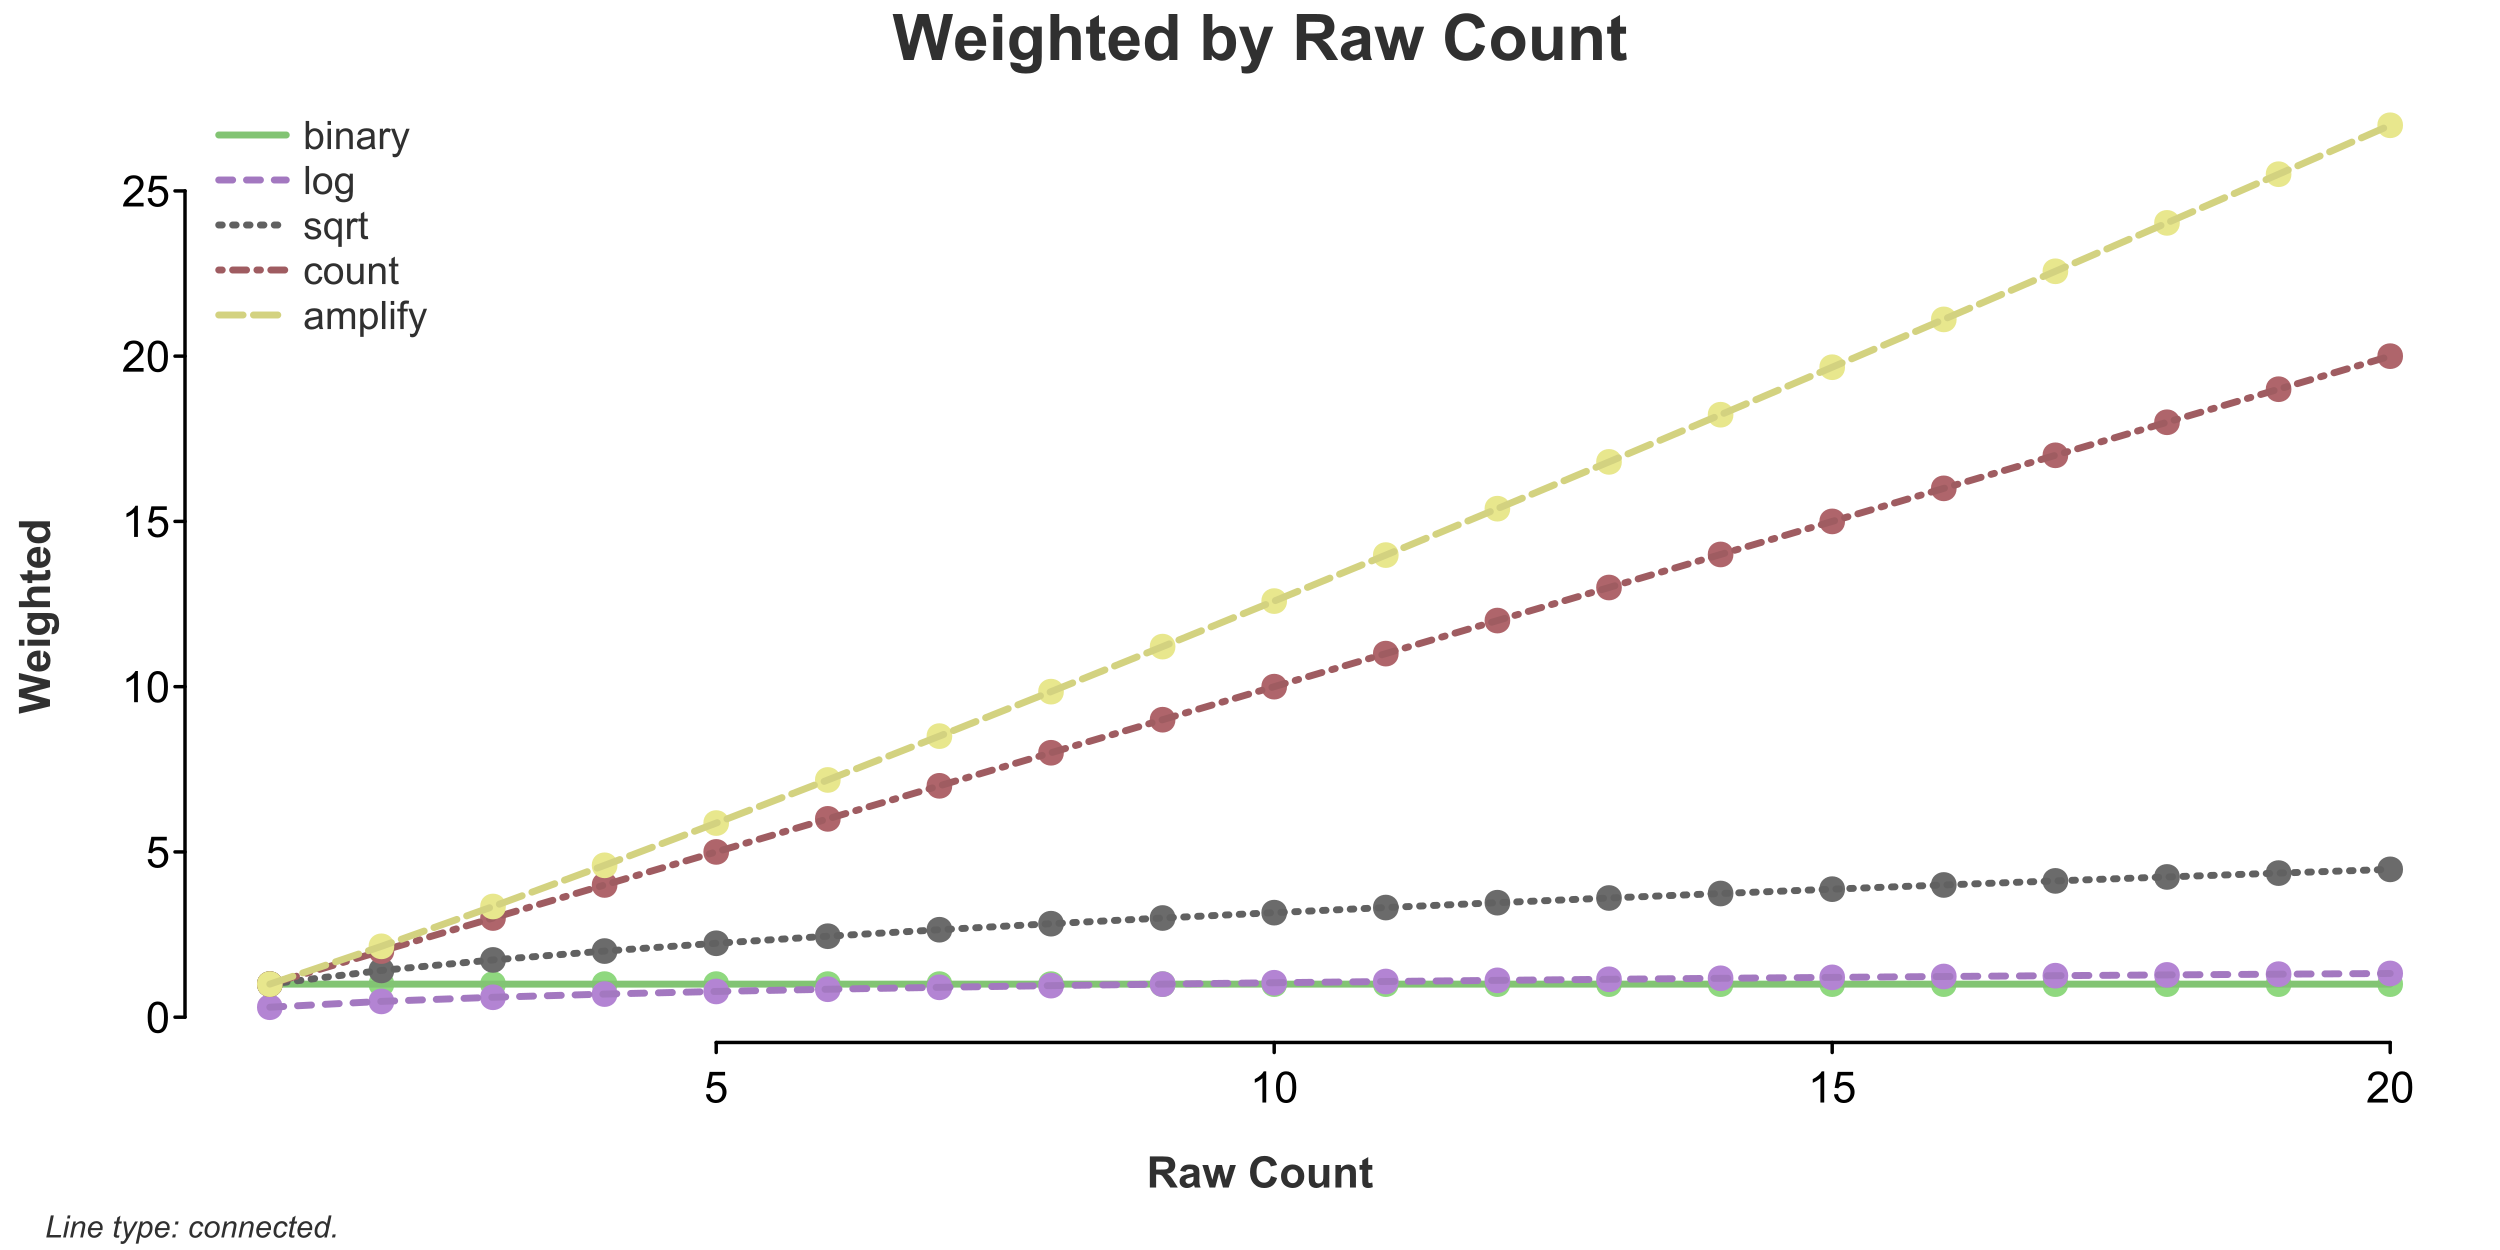 <?xml version="1.0" encoding="UTF-8"?>
<svg xmlns="http://www.w3.org/2000/svg" xmlns:xlink="http://www.w3.org/1999/xlink" width="720pt" height="360pt" viewBox="0 0 720 360" version="1.1">
<defs>
<g>
<symbol overflow="visible" id="glyph0-0">
<path style="stroke:none;" d="M 0.52 -4.414 C 0.516 -5.469 0.625 -6.32 0.844 -6.965 C 1.062 -7.609 1.387 -8.105 1.816 -8.457 C 2.246 -8.805 2.785 -8.98 3.438 -8.984 C 3.914 -8.98 4.336 -8.887 4.699 -8.695 C 5.059 -8.5 5.355 -8.219 5.594 -7.859 C 5.828 -7.492 6.016 -7.051 6.152 -6.527 C 6.285 -6.004 6.352 -5.297 6.355 -4.414 C 6.352 -3.359 6.242 -2.512 6.031 -1.871 C 5.812 -1.223 5.492 -0.727 5.062 -0.375 C 4.633 -0.023 4.09 0.152 3.438 0.152 C 2.57 0.152 1.891 -0.156 1.402 -0.773 C 0.809 -1.516 0.516 -2.727 0.52 -4.414 Z M 1.648 -4.414 C 1.645 -2.941 1.816 -1.965 2.164 -1.48 C 2.504 -0.992 2.93 -0.75 3.438 -0.75 C 3.938 -0.75 4.359 -0.992 4.707 -1.48 C 5.051 -1.969 5.227 -2.945 5.227 -4.414 C 5.227 -5.883 5.051 -6.863 4.707 -7.348 C 4.359 -7.832 3.934 -8.074 3.426 -8.074 C 2.918 -8.074 2.516 -7.859 2.215 -7.434 C 1.836 -6.887 1.645 -5.879 1.648 -4.414 Z M 1.648 -4.414 "/>
</symbol>
<symbol overflow="visible" id="glyph0-1">
<path style="stroke:none;" d="M 0.52 -2.344 L 1.672 -2.441 C 1.754 -1.875 1.953 -1.453 2.266 -1.172 C 2.574 -0.891 2.949 -0.75 3.395 -0.75 C 3.918 -0.75 4.367 -0.949 4.734 -1.348 C 5.102 -1.746 5.285 -2.273 5.285 -2.938 C 5.285 -3.559 5.109 -4.055 4.758 -4.418 C 4.406 -4.777 3.945 -4.957 3.375 -4.961 C 3.02 -4.957 2.699 -4.875 2.414 -4.719 C 2.129 -4.555 1.906 -4.348 1.746 -4.094 L 0.715 -4.23 L 1.582 -8.824 L 6.031 -8.824 L 6.031 -7.777 L 2.461 -7.777 L 1.977 -5.371 C 2.508 -5.742 3.074 -5.93 3.668 -5.934 C 4.449 -5.93 5.105 -5.66 5.645 -5.121 C 6.18 -4.578 6.449 -3.883 6.453 -3.035 C 6.449 -2.223 6.215 -1.52 5.742 -0.934 C 5.168 -0.207 4.383 0.152 3.395 0.152 C 2.574 0.152 1.91 -0.074 1.398 -0.531 C 0.883 -0.984 0.59 -1.59 0.52 -2.344 Z M 0.52 -2.344 "/>
</symbol>
<symbol overflow="visible" id="glyph0-2">
<path style="stroke:none;" d="M 4.656 0 L 3.559 0 L 3.559 -7 C 3.289 -6.746 2.941 -6.492 2.516 -6.242 C 2.086 -5.988 1.703 -5.801 1.359 -5.676 L 1.359 -6.738 C 1.973 -7.027 2.508 -7.375 2.973 -7.789 C 3.43 -8.195 3.758 -8.594 3.949 -8.984 L 4.656 -8.984 Z M 4.656 0 "/>
</symbol>
<symbol overflow="visible" id="glyph0-3">
<path style="stroke:none;" d="M 6.293 -1.055 L 6.293 0 L 0.379 0 C 0.367 -0.266 0.41 -0.52 0.508 -0.762 C 0.656 -1.164 0.898 -1.559 1.23 -1.953 C 1.559 -2.34 2.035 -2.793 2.668 -3.309 C 3.637 -4.102 4.293 -4.734 4.637 -5.203 C 4.977 -5.668 5.148 -6.105 5.152 -6.523 C 5.148 -6.957 4.992 -7.324 4.684 -7.625 C 4.371 -7.922 3.969 -8.074 3.469 -8.074 C 2.938 -8.074 2.512 -7.914 2.195 -7.598 C 1.879 -7.277 1.719 -6.84 1.715 -6.281 L 0.586 -6.398 C 0.664 -7.238 0.953 -7.879 1.457 -8.32 C 1.961 -8.762 2.641 -8.98 3.492 -8.984 C 4.348 -8.98 5.023 -8.742 5.527 -8.27 C 6.027 -7.789 6.281 -7.199 6.281 -6.5 C 6.281 -6.141 6.207 -5.789 6.059 -5.445 C 5.91 -5.094 5.664 -4.73 5.328 -4.352 C 4.984 -3.965 4.422 -3.441 3.637 -2.777 C 2.977 -2.223 2.555 -1.844 2.367 -1.648 C 2.18 -1.449 2.023 -1.254 1.906 -1.055 Z M 6.293 -1.055 "/>
</symbol>
<symbol overflow="visible" id="glyph1-0">
<path style="stroke:none;" d="M 1.66 0 L 0.738 0 L 0.738 -8.09 L 1.734 -8.09 L 1.734 -5.203 C 2.152 -5.727 2.688 -5.988 3.34 -5.992 C 3.699 -5.988 4.039 -5.914 4.359 -5.773 C 4.68 -5.625 4.945 -5.422 5.156 -5.16 C 5.363 -4.895 5.523 -4.578 5.645 -4.207 C 5.758 -3.836 5.816 -3.438 5.82 -3.02 C 5.816 -2.012 5.57 -1.234 5.074 -0.688 C 4.578 -0.141 3.98 0.129 3.289 0.133 C 2.594 0.129 2.051 -0.156 1.66 -0.734 Z M 1.648 -2.973 C 1.645 -2.27 1.742 -1.762 1.938 -1.449 C 2.246 -0.934 2.668 -0.68 3.207 -0.684 C 3.637 -0.68 4.012 -0.867 4.328 -1.25 C 4.645 -1.625 4.805 -2.188 4.805 -2.934 C 4.805 -3.695 4.652 -4.262 4.348 -4.629 C 4.043 -4.992 3.676 -5.172 3.25 -5.176 C 2.812 -5.172 2.438 -4.984 2.121 -4.609 C 1.805 -4.23 1.645 -3.684 1.648 -2.973 Z M 1.648 -2.973 "/>
</symbol>
<symbol overflow="visible" id="glyph1-1">
<path style="stroke:none;" d="M 0.75 -6.945 L 0.75 -8.09 L 1.742 -8.09 L 1.742 -6.945 Z M 0.75 0 L 0.75 -5.859 L 1.742 -5.859 L 1.742 0 Z M 0.75 0 "/>
</symbol>
<symbol overflow="visible" id="glyph1-2">
<path style="stroke:none;" d="M 0.746 0 L 0.746 -5.859 L 1.641 -5.859 L 1.641 -5.027 C 2.07 -5.668 2.691 -5.988 3.504 -5.992 C 3.855 -5.988 4.18 -5.926 4.477 -5.801 C 4.773 -5.676 4.992 -5.508 5.141 -5.301 C 5.285 -5.094 5.391 -4.852 5.453 -4.57 C 5.488 -4.383 5.508 -4.059 5.508 -3.602 L 5.508 0 L 4.512 0 L 4.512 -3.562 C 4.512 -3.969 4.473 -4.27 4.395 -4.473 C 4.316 -4.668 4.18 -4.828 3.984 -4.953 C 3.789 -5.07 3.559 -5.133 3.293 -5.133 C 2.871 -5.133 2.504 -4.996 2.199 -4.727 C 1.887 -4.457 1.734 -3.949 1.738 -3.199 L 1.738 0 Z M 0.746 0 "/>
</symbol>
<symbol overflow="visible" id="glyph1-3">
<path style="stroke:none;" d="M 4.57 -0.723 C 4.199 -0.406 3.844 -0.188 3.504 -0.059 C 3.164 0.066 2.797 0.129 2.41 0.133 C 1.762 0.129 1.27 -0.027 0.926 -0.34 C 0.582 -0.652 0.41 -1.055 0.41 -1.547 C 0.41 -1.832 0.473 -2.094 0.605 -2.332 C 0.73 -2.566 0.902 -2.754 1.117 -2.902 C 1.324 -3.043 1.562 -3.152 1.832 -3.227 C 2.023 -3.277 2.316 -3.328 2.715 -3.375 C 3.512 -3.469 4.102 -3.582 4.484 -3.719 C 4.484 -3.852 4.488 -3.938 4.492 -3.977 C 4.488 -4.379 4.395 -4.664 4.211 -4.832 C 3.953 -5.055 3.574 -5.168 3.078 -5.172 C 2.609 -5.168 2.266 -5.086 2.043 -4.926 C 1.82 -4.758 1.656 -4.469 1.551 -4.055 L 0.578 -4.188 C 0.664 -4.602 0.809 -4.938 1.016 -5.195 C 1.215 -5.449 1.508 -5.645 1.891 -5.785 C 2.27 -5.918 2.715 -5.988 3.223 -5.992 C 3.723 -5.988 4.129 -5.93 4.441 -5.816 C 4.754 -5.695 4.98 -5.547 5.129 -5.371 C 5.273 -5.191 5.379 -4.965 5.441 -4.695 C 5.469 -4.523 5.484 -4.219 5.488 -3.781 L 5.488 -2.457 C 5.484 -1.527 5.504 -0.945 5.551 -0.703 C 5.59 -0.457 5.676 -0.223 5.805 0 L 4.766 0 C 4.66 -0.203 4.598 -0.441 4.57 -0.723 Z M 4.484 -2.941 C 4.121 -2.793 3.582 -2.668 2.863 -2.566 C 2.453 -2.504 2.164 -2.438 1.996 -2.367 C 1.824 -2.293 1.695 -2.184 1.605 -2.043 C 1.512 -1.898 1.465 -1.742 1.469 -1.574 C 1.465 -1.305 1.566 -1.082 1.77 -0.91 C 1.969 -0.73 2.262 -0.645 2.648 -0.645 C 3.031 -0.645 3.371 -0.727 3.668 -0.895 C 3.965 -1.062 4.184 -1.293 4.324 -1.582 C 4.43 -1.809 4.48 -2.141 4.484 -2.578 Z M 4.484 -2.941 "/>
</symbol>
<symbol overflow="visible" id="glyph1-4">
<path style="stroke:none;" d="M 0.734 0 L 0.734 -5.859 L 1.629 -5.859 L 1.629 -4.973 C 1.855 -5.383 2.062 -5.656 2.258 -5.793 C 2.449 -5.922 2.664 -5.988 2.898 -5.992 C 3.23 -5.988 3.57 -5.883 3.918 -5.672 L 3.574 -4.75 C 3.332 -4.891 3.09 -4.961 2.848 -4.965 C 2.629 -4.961 2.434 -4.898 2.262 -4.77 C 2.09 -4.637 1.965 -4.453 1.891 -4.227 C 1.777 -3.867 1.723 -3.48 1.727 -3.066 L 1.727 0 Z M 0.734 0 "/>
</symbol>
<symbol overflow="visible" id="glyph1-5">
<path style="stroke:none;" d="M 0.699 2.258 L 0.59 1.324 C 0.805 1.383 0.996 1.41 1.16 1.414 C 1.379 1.41 1.555 1.375 1.688 1.301 C 1.82 1.227 1.93 1.121 2.016 0.992 C 2.078 0.891 2.176 0.645 2.316 0.254 C 2.332 0.195 2.363 0.117 2.406 0.012 L 0.184 -5.859 L 1.254 -5.859 L 2.473 -2.465 C 2.629 -2.031 2.77 -1.578 2.898 -1.109 C 3.008 -1.562 3.145 -2.008 3.305 -2.445 L 4.559 -5.859 L 5.551 -5.859 L 3.32 0.098 C 3.082 0.742 2.898 1.188 2.766 1.43 C 2.586 1.758 2.383 1.996 2.156 2.148 C 1.93 2.301 1.656 2.379 1.34 2.379 C 1.148 2.379 0.934 2.336 0.699 2.258 Z M 0.699 2.258 "/>
</symbol>
<symbol overflow="visible" id="glyph1-6">
<path style="stroke:none;" d="M 0.723 0 L 0.723 -8.09 L 1.715 -8.09 L 1.715 0 Z M 0.723 0 "/>
</symbol>
<symbol overflow="visible" id="glyph1-7">
<path style="stroke:none;" d="M 0.375 -2.93 C 0.375 -4.016 0.676 -4.816 1.281 -5.34 C 1.781 -5.77 2.395 -5.988 3.121 -5.992 C 3.926 -5.988 4.586 -5.723 5.098 -5.199 C 5.605 -4.668 5.859 -3.941 5.863 -3.012 C 5.859 -2.258 5.746 -1.664 5.523 -1.234 C 5.297 -0.801 4.969 -0.465 4.539 -0.227 C 4.105 0.012 3.633 0.129 3.121 0.133 C 2.297 0.129 1.633 -0.133 1.133 -0.656 C 0.625 -1.18 0.375 -1.938 0.375 -2.93 Z M 1.395 -2.93 C 1.395 -2.18 1.559 -1.617 1.887 -1.242 C 2.215 -0.867 2.625 -0.68 3.121 -0.684 C 3.613 -0.68 4.023 -0.867 4.352 -1.246 C 4.676 -1.617 4.84 -2.191 4.844 -2.965 C 4.84 -3.688 4.676 -4.234 4.348 -4.609 C 4.02 -4.98 3.609 -5.168 3.121 -5.172 C 2.625 -5.168 2.215 -4.98 1.887 -4.613 C 1.559 -4.238 1.395 -3.68 1.395 -2.93 Z M 1.395 -2.93 "/>
</symbol>
<symbol overflow="visible" id="glyph1-8">
<path style="stroke:none;" d="M 0.562 0.484 L 1.527 0.629 C 1.566 0.922 1.68 1.141 1.863 1.281 C 2.109 1.461 2.445 1.551 2.875 1.555 C 3.332 1.551 3.688 1.461 3.938 1.277 C 4.188 1.094 4.355 0.836 4.445 0.508 C 4.496 0.301 4.52 -0.121 4.52 -0.766 C 4.082 -0.254 3.543 0 2.898 0 C 2.09 0 1.465 -0.289 1.023 -0.871 C 0.582 -1.449 0.363 -2.148 0.363 -2.965 C 0.363 -3.52 0.465 -4.031 0.668 -4.508 C 0.871 -4.977 1.164 -5.344 1.547 -5.605 C 1.93 -5.859 2.379 -5.988 2.902 -5.992 C 3.59 -5.988 4.16 -5.707 4.613 -5.152 L 4.613 -5.859 L 5.527 -5.859 L 5.527 -0.793 C 5.523 0.121 5.434 0.762 5.25 1.145 C 5.062 1.52 4.766 1.82 4.367 2.047 C 3.961 2.266 3.465 2.379 2.879 2.379 C 2.176 2.379 1.613 2.219 1.184 1.906 C 0.754 1.586 0.547 1.113 0.562 0.484 Z M 1.387 -3.035 C 1.383 -2.266 1.535 -1.703 1.844 -1.352 C 2.145 -0.996 2.527 -0.82 2.992 -0.82 C 3.445 -0.82 3.828 -0.996 4.137 -1.348 C 4.445 -1.699 4.598 -2.25 4.602 -3 C 4.598 -3.719 4.441 -4.258 4.125 -4.625 C 3.805 -4.984 3.418 -5.168 2.973 -5.172 C 2.527 -5.168 2.152 -4.988 1.848 -4.633 C 1.535 -4.27 1.383 -3.738 1.387 -3.035 Z M 1.387 -3.035 "/>
</symbol>
<symbol overflow="visible" id="glyph1-9">
<path style="stroke:none;" d="M 0.348 -1.75 L 1.328 -1.902 C 1.383 -1.508 1.535 -1.207 1.789 -0.996 C 2.039 -0.785 2.395 -0.68 2.848 -0.684 C 3.301 -0.68 3.637 -0.773 3.863 -0.961 C 4.082 -1.148 4.195 -1.367 4.195 -1.617 C 4.195 -1.84 4.098 -2.016 3.902 -2.145 C 3.762 -2.23 3.422 -2.344 2.887 -2.484 C 2.156 -2.664 1.652 -2.82 1.371 -2.957 C 1.09 -3.09 0.875 -3.277 0.73 -3.516 C 0.582 -3.754 0.508 -4.016 0.512 -4.305 C 0.508 -4.562 0.57 -4.805 0.691 -5.027 C 0.809 -5.25 0.969 -5.434 1.18 -5.582 C 1.332 -5.695 1.543 -5.793 1.812 -5.871 C 2.074 -5.949 2.363 -5.988 2.672 -5.992 C 3.129 -5.988 3.531 -5.922 3.879 -5.793 C 4.227 -5.656 4.48 -5.477 4.648 -5.254 C 4.812 -5.027 4.93 -4.727 4.992 -4.348 L 4.023 -4.215 C 3.977 -4.512 3.848 -4.75 3.637 -4.922 C 3.422 -5.09 3.125 -5.172 2.742 -5.176 C 2.285 -5.172 1.957 -5.098 1.766 -4.949 C 1.566 -4.797 1.469 -4.621 1.473 -4.418 C 1.469 -4.289 1.512 -4.172 1.594 -4.07 C 1.672 -3.961 1.797 -3.875 1.977 -3.809 C 2.07 -3.77 2.363 -3.684 2.852 -3.555 C 3.551 -3.363 4.039 -3.211 4.32 -3.094 C 4.594 -2.973 4.812 -2.797 4.977 -2.57 C 5.133 -2.34 5.215 -2.059 5.215 -1.723 C 5.215 -1.391 5.117 -1.078 4.922 -0.785 C 4.727 -0.492 4.445 -0.266 4.086 -0.105 C 3.719 0.051 3.309 0.129 2.852 0.133 C 2.09 0.129 1.508 -0.027 1.109 -0.34 C 0.707 -0.656 0.453 -1.125 0.348 -1.75 Z M 0.348 -1.75 "/>
</symbol>
<symbol overflow="visible" id="glyph1-10">
<path style="stroke:none;" d="M 4.48 2.246 L 4.48 -0.625 C 4.324 -0.402 4.109 -0.223 3.832 -0.082 C 3.551 0.059 3.254 0.129 2.945 0.133 C 2.246 0.129 1.648 -0.145 1.148 -0.699 C 0.648 -1.254 0.398 -2.016 0.398 -2.984 C 0.398 -3.57 0.5 -4.098 0.703 -4.566 C 0.906 -5.031 1.199 -5.387 1.59 -5.629 C 1.977 -5.867 2.402 -5.988 2.867 -5.992 C 3.59 -5.988 4.16 -5.684 4.578 -5.078 L 4.578 -5.859 L 5.473 -5.859 L 5.473 2.246 Z M 1.418 -2.945 C 1.418 -2.191 1.574 -1.625 1.891 -1.25 C 2.207 -0.867 2.586 -0.68 3.027 -0.684 C 3.449 -0.68 3.812 -0.859 4.121 -1.223 C 4.422 -1.578 4.574 -2.125 4.578 -2.859 C 4.574 -3.637 4.414 -4.223 4.094 -4.617 C 3.77 -5.008 3.395 -5.203 2.965 -5.207 C 2.531 -5.203 2.164 -5.02 1.867 -4.656 C 1.566 -4.289 1.418 -3.719 1.418 -2.945 Z M 1.418 -2.945 "/>
</symbol>
<symbol overflow="visible" id="glyph1-11">
<path style="stroke:none;" d="M 2.914 -0.887 L 3.059 -0.012 C 2.777 0.047 2.523 0.074 2.305 0.078 C 1.941 0.074 1.664 0.02 1.465 -0.094 C 1.266 -0.207 1.125 -0.355 1.047 -0.543 C 0.965 -0.727 0.926 -1.117 0.926 -1.715 L 0.926 -5.086 L 0.199 -5.086 L 0.199 -5.859 L 0.926 -5.859 L 0.926 -7.312 L 1.914 -7.906 L 1.914 -5.859 L 2.914 -5.859 L 2.914 -5.086 L 1.914 -5.086 L 1.914 -1.66 C 1.91 -1.371 1.926 -1.191 1.965 -1.113 C 1.996 -1.031 2.055 -0.965 2.137 -0.922 C 2.215 -0.871 2.328 -0.848 2.477 -0.852 C 2.586 -0.848 2.73 -0.859 2.914 -0.887 Z M 2.914 -0.887 "/>
</symbol>
<symbol overflow="visible" id="glyph1-12">
<path style="stroke:none;" d="M 4.57 -2.145 L 5.547 -2.02 C 5.438 -1.344 5.164 -0.816 4.727 -0.438 C 4.285 -0.059 3.746 0.129 3.105 0.133 C 2.301 0.129 1.656 -0.129 1.172 -0.652 C 0.684 -1.176 0.438 -1.93 0.441 -2.906 C 0.438 -3.539 0.543 -4.09 0.754 -4.566 C 0.961 -5.039 1.281 -5.398 1.711 -5.637 C 2.141 -5.871 2.605 -5.988 3.113 -5.992 C 3.746 -5.988 4.266 -5.828 4.672 -5.508 C 5.074 -5.188 5.336 -4.73 5.453 -4.137 L 4.484 -3.988 C 4.391 -4.379 4.23 -4.676 3.996 -4.875 C 3.762 -5.074 3.48 -5.172 3.152 -5.176 C 2.648 -5.172 2.238 -4.992 1.93 -4.637 C 1.613 -4.273 1.457 -3.707 1.461 -2.934 C 1.457 -2.145 1.609 -1.574 1.914 -1.219 C 2.215 -0.859 2.609 -0.68 3.094 -0.684 C 3.484 -0.68 3.809 -0.801 4.07 -1.043 C 4.332 -1.281 4.5 -1.648 4.57 -2.145 Z M 4.57 -2.145 "/>
</symbol>
<symbol overflow="visible" id="glyph1-13">
<path style="stroke:none;" d="M 4.586 0 L 4.586 -0.859 C 4.129 -0.199 3.508 0.129 2.727 0.133 C 2.375 0.129 2.055 0.066 1.758 -0.066 C 1.457 -0.195 1.234 -0.363 1.09 -0.566 C 0.941 -0.766 0.84 -1.012 0.785 -1.301 C 0.742 -1.496 0.719 -1.805 0.723 -2.23 L 0.723 -5.859 L 1.715 -5.859 L 1.715 -2.609 C 1.711 -2.086 1.73 -1.738 1.777 -1.562 C 1.836 -1.297 1.969 -1.09 2.172 -0.945 C 2.371 -0.793 2.621 -0.719 2.926 -0.723 C 3.219 -0.719 3.5 -0.797 3.762 -0.949 C 4.023 -1.102 4.207 -1.309 4.316 -1.574 C 4.422 -1.836 4.477 -2.219 4.48 -2.719 L 4.48 -5.859 L 5.473 -5.859 L 5.473 0 Z M 4.586 0 "/>
</symbol>
<symbol overflow="visible" id="glyph1-14">
<path style="stroke:none;" d="M 0.746 0 L 0.746 -5.859 L 1.633 -5.859 L 1.633 -5.039 C 1.816 -5.324 2.062 -5.555 2.367 -5.73 C 2.672 -5.902 3.02 -5.988 3.41 -5.992 C 3.844 -5.988 4.199 -5.898 4.477 -5.723 C 4.754 -5.539 4.949 -5.285 5.066 -4.965 C 5.527 -5.645 6.129 -5.988 6.875 -5.992 C 7.453 -5.988 7.902 -5.828 8.215 -5.508 C 8.527 -5.188 8.684 -4.691 8.684 -4.023 L 8.684 0 L 7.695 0 L 7.695 -3.691 C 7.691 -4.09 7.66 -4.375 7.598 -4.551 C 7.531 -4.723 7.414 -4.863 7.25 -4.973 C 7.078 -5.078 6.879 -5.133 6.652 -5.133 C 6.238 -5.133 5.898 -4.992 5.625 -4.719 C 5.352 -4.441 5.215 -4.004 5.219 -3.406 L 5.219 0 L 4.227 0 L 4.227 -3.809 C 4.223 -4.246 4.145 -4.574 3.984 -4.801 C 3.82 -5.02 3.555 -5.133 3.188 -5.133 C 2.906 -5.133 2.648 -5.059 2.414 -4.91 C 2.176 -4.762 2.004 -4.547 1.898 -4.266 C 1.789 -3.98 1.734 -3.57 1.738 -3.039 L 1.738 0 Z M 0.746 0 "/>
</symbol>
<symbol overflow="visible" id="glyph1-15">
<path style="stroke:none;" d="M 0.746 2.246 L 0.746 -5.859 L 1.648 -5.859 L 1.648 -5.098 C 1.859 -5.395 2.102 -5.617 2.371 -5.77 C 2.637 -5.914 2.961 -5.988 3.348 -5.992 C 3.844 -5.988 4.285 -5.859 4.672 -5.605 C 5.051 -5.344 5.34 -4.98 5.539 -4.516 C 5.73 -4.043 5.828 -3.527 5.832 -2.973 C 5.828 -2.371 5.723 -1.832 5.508 -1.352 C 5.293 -0.871 4.98 -0.504 4.57 -0.25 C 4.16 0.004 3.727 0.129 3.277 0.133 C 2.941 0.129 2.645 0.062 2.387 -0.074 C 2.121 -0.211 1.906 -0.387 1.738 -0.605 L 1.738 2.246 Z M 1.645 -2.898 C 1.641 -2.141 1.793 -1.582 2.102 -1.223 C 2.402 -0.859 2.773 -0.68 3.211 -0.684 C 3.652 -0.68 4.027 -0.867 4.344 -1.242 C 4.656 -1.617 4.816 -2.195 4.816 -2.98 C 4.816 -3.723 4.66 -4.281 4.355 -4.656 C 4.043 -5.027 3.676 -5.215 3.254 -5.215 C 2.828 -5.215 2.457 -5.016 2.133 -4.621 C 1.805 -4.223 1.641 -3.648 1.645 -2.898 Z M 1.645 -2.898 "/>
</symbol>
<symbol overflow="visible" id="glyph1-16">
<path style="stroke:none;" d="M 0.98 0 L 0.98 -5.086 L 0.105 -5.086 L 0.105 -5.859 L 0.98 -5.859 L 0.98 -6.484 C 0.977 -6.875 1.012 -7.168 1.086 -7.359 C 1.18 -7.617 1.348 -7.824 1.59 -7.984 C 1.828 -8.145 2.168 -8.227 2.605 -8.227 C 2.883 -8.227 3.191 -8.191 3.531 -8.129 L 3.383 -7.262 C 3.172 -7.293 2.977 -7.312 2.797 -7.316 C 2.492 -7.312 2.281 -7.246 2.156 -7.121 C 2.031 -6.988 1.969 -6.75 1.969 -6.398 L 1.969 -5.859 L 3.113 -5.859 L 3.113 -5.086 L 1.969 -5.086 L 1.969 0 Z M 0.98 0 "/>
</symbol>
<symbol overflow="visible" id="glyph2-0">
<path style="stroke:none;" d="M 3.227 0 L 0.062 -13.242 L 2.801 -13.242 L 4.797 -4.145 L 7.219 -13.242 L 10.398 -13.242 L 12.719 -3.992 L 14.75 -13.242 L 17.441 -13.242 L 14.227 0 L 11.391 0 L 8.754 -9.898 L 6.125 0 Z M 3.227 0 "/>
</symbol>
<symbol overflow="visible" id="glyph2-1">
<path style="stroke:none;" d="M 6.883 -3.055 L 9.414 -2.629 C 9.086 -1.699 8.57 -0.992 7.871 -0.508 C 7.168 -0.023 6.293 0.215 5.238 0.219 C 3.57 0.215 2.336 -0.328 1.535 -1.418 C 0.902 -2.289 0.586 -3.391 0.586 -4.723 C 0.586 -6.312 1 -7.555 1.832 -8.457 C 2.664 -9.355 3.715 -9.809 4.984 -9.809 C 6.41 -9.809 7.535 -9.336 8.363 -8.395 C 9.184 -7.453 9.578 -6.012 9.547 -4.066 L 3.188 -4.066 C 3.203 -3.312 3.406 -2.727 3.801 -2.309 C 4.191 -1.887 4.68 -1.676 5.266 -1.68 C 5.66 -1.676 5.996 -1.785 6.27 -2.004 C 6.539 -2.223 6.742 -2.57 6.883 -3.055 Z M 7.027 -5.617 C 7.004 -6.348 6.816 -6.906 6.457 -7.293 C 6.098 -7.672 5.656 -7.863 5.141 -7.867 C 4.582 -7.863 4.125 -7.66 3.766 -7.262 C 3.402 -6.855 3.227 -6.309 3.234 -5.617 Z M 7.027 -5.617 "/>
</symbol>
<symbol overflow="visible" id="glyph2-2">
<path style="stroke:none;" d="M 1.328 -10.895 L 1.328 -13.242 L 3.867 -13.242 L 3.867 -10.895 Z M 1.328 0 L 1.328 -9.594 L 3.867 -9.594 L 3.867 0 Z M 1.328 0 "/>
</symbol>
<symbol overflow="visible" id="glyph2-3">
<path style="stroke:none;" d="M 1.094 0.633 L 3.992 0.984 C 4.039 1.32 4.152 1.551 4.328 1.68 C 4.566 1.859 4.945 1.949 5.465 1.953 C 6.125 1.949 6.621 1.852 6.957 1.652 C 7.176 1.52 7.344 1.305 7.461 1.012 C 7.535 0.797 7.574 0.41 7.578 -0.152 L 7.578 -1.555 C 6.816 -0.516 5.859 0 4.707 0 C 3.414 0 2.395 -0.543 1.645 -1.637 C 1.051 -2.492 0.754 -3.566 0.758 -4.852 C 0.754 -6.457 1.141 -7.684 1.918 -8.535 C 2.691 -9.383 3.656 -9.809 4.805 -9.809 C 5.992 -9.809 6.969 -9.285 7.742 -8.246 L 7.742 -9.594 L 10.117 -9.594 L 10.117 -0.984 C 10.113 0.148 10.02 0.992 9.836 1.555 C 9.648 2.109 9.387 2.551 9.051 2.871 C 8.711 3.191 8.262 3.441 7.699 3.621 C 7.137 3.801 6.422 3.891 5.562 3.895 C 3.934 3.891 2.781 3.613 2.105 3.059 C 1.422 2.5 1.082 1.793 1.086 0.938 C 1.082 0.852 1.086 0.75 1.094 0.633 Z M 3.359 -4.996 C 3.355 -3.977 3.555 -3.23 3.949 -2.758 C 4.344 -2.285 4.828 -2.051 5.41 -2.051 C 6.027 -2.051 6.551 -2.293 6.98 -2.777 C 7.406 -3.262 7.621 -3.98 7.625 -4.934 C 7.621 -5.926 7.418 -6.66 7.008 -7.145 C 6.598 -7.621 6.078 -7.863 5.457 -7.867 C 4.844 -7.863 4.344 -7.625 3.949 -7.156 C 3.555 -6.68 3.355 -5.961 3.359 -4.996 Z M 3.359 -4.996 "/>
</symbol>
<symbol overflow="visible" id="glyph2-4">
<path style="stroke:none;" d="M 3.855 -13.242 L 3.855 -8.375 C 4.676 -9.328 5.652 -9.809 6.793 -9.809 C 7.371 -9.809 7.898 -9.699 8.371 -9.484 C 8.84 -9.266 9.195 -8.988 9.434 -8.652 C 9.672 -8.312 9.832 -7.938 9.922 -7.531 C 10.008 -7.117 10.055 -6.484 10.055 -5.629 L 10.055 0 L 7.516 0 L 7.516 -5.066 C 7.512 -6.07 7.465 -6.711 7.371 -6.984 C 7.273 -7.254 7.102 -7.469 6.859 -7.629 C 6.613 -7.785 6.309 -7.863 5.945 -7.867 C 5.52 -7.863 5.141 -7.762 4.812 -7.559 C 4.477 -7.355 4.234 -7.047 4.086 -6.633 C 3.93 -6.219 3.855 -5.609 3.855 -4.805 L 3.855 0 L 1.32 0 L 1.32 -13.242 Z M 3.855 -13.242 "/>
</symbol>
<symbol overflow="visible" id="glyph2-5">
<path style="stroke:none;" d="M 5.727 -9.594 L 5.727 -7.57 L 3.992 -7.57 L 3.992 -3.703 C 3.988 -2.922 4.008 -2.465 4.043 -2.336 C 4.074 -2.203 4.148 -2.094 4.27 -2.012 C 4.383 -1.926 4.523 -1.887 4.695 -1.887 C 4.93 -1.887 5.273 -1.969 5.719 -2.133 L 5.934 -0.164 C 5.344 0.09 4.676 0.215 3.93 0.219 C 3.469 0.215 3.055 0.141 2.691 -0.012 C 2.32 -0.164 2.051 -0.363 1.883 -0.609 C 1.707 -0.852 1.59 -1.18 1.527 -1.598 C 1.469 -1.891 1.441 -2.488 1.445 -3.387 L 1.445 -7.57 L 0.281 -7.57 L 0.281 -9.594 L 1.445 -9.594 L 1.445 -11.5 L 3.992 -12.98 L 3.992 -9.594 Z M 5.727 -9.594 "/>
</symbol>
<symbol overflow="visible" id="glyph2-6">
<path style="stroke:none;" d="M 10.125 0 L 7.77 0 L 7.77 -1.41 C 7.375 -0.859 6.91 -0.449 6.379 -0.184 C 5.844 0.086 5.309 0.215 4.77 0.219 C 3.668 0.215 2.723 -0.227 1.938 -1.113 C 1.148 -2.004 0.754 -3.242 0.758 -4.832 C 0.754 -6.457 1.137 -7.691 1.906 -8.539 C 2.668 -9.383 3.637 -9.809 4.805 -9.809 C 5.875 -9.809 6.801 -9.363 7.586 -8.473 L 7.586 -13.242 L 10.125 -13.242 Z M 3.352 -5.004 C 3.352 -3.98 3.492 -3.238 3.777 -2.781 C 4.184 -2.117 4.754 -1.785 5.492 -1.789 C 6.07 -1.785 6.566 -2.035 6.98 -2.531 C 7.387 -3.027 7.594 -3.77 7.598 -4.762 C 7.594 -5.859 7.395 -6.652 7 -7.141 C 6.602 -7.621 6.094 -7.863 5.473 -7.867 C 4.871 -7.863 4.367 -7.625 3.961 -7.148 C 3.555 -6.668 3.352 -5.953 3.352 -5.004 Z M 3.352 -5.004 "/>
</symbol>
<symbol overflow="visible" id="glyph2-7">
<path style="stroke:none;" d=""/>
</symbol>
<symbol overflow="visible" id="glyph2-8">
<path style="stroke:none;" d="M 1.219 0 L 1.219 -13.242 L 3.758 -13.242 L 3.758 -8.473 C 4.539 -9.363 5.469 -9.809 6.539 -9.809 C 7.707 -9.809 8.672 -9.383 9.438 -8.539 C 10.199 -7.691 10.582 -6.477 10.586 -4.895 C 10.582 -3.254 10.191 -1.992 9.414 -1.109 C 8.633 -0.223 7.688 0.215 6.578 0.219 C 6.027 0.215 5.484 0.082 4.953 -0.191 C 4.418 -0.465 3.961 -0.871 3.578 -1.41 L 3.578 0 Z M 3.738 -5.004 C 3.738 -4.012 3.895 -3.277 4.211 -2.801 C 4.645 -2.125 5.227 -1.785 5.961 -1.789 C 6.516 -1.785 6.992 -2.027 7.391 -2.508 C 7.781 -2.984 7.98 -3.738 7.984 -4.77 C 7.98 -5.863 7.781 -6.652 7.387 -7.141 C 6.988 -7.621 6.48 -7.863 5.863 -7.867 C 5.25 -7.863 4.742 -7.625 4.344 -7.156 C 3.938 -6.68 3.738 -5.965 3.738 -5.004 Z M 3.738 -5.004 "/>
</symbol>
<symbol overflow="visible" id="glyph2-9">
<path style="stroke:none;" d="M 0.125 -9.594 L 2.828 -9.594 L 5.121 -2.781 L 7.363 -9.594 L 9.992 -9.594 L 6.602 -0.359 L 6 1.309 C 5.773 1.863 5.559 2.293 5.359 2.59 C 5.156 2.887 4.926 3.125 4.664 3.309 C 4.402 3.492 4.078 3.637 3.699 3.738 C 3.312 3.84 2.883 3.891 2.402 3.895 C 1.914 3.891 1.434 3.84 0.965 3.738 L 0.742 1.754 C 1.137 1.828 1.496 1.867 1.816 1.871 C 2.402 1.867 2.836 1.695 3.125 1.352 C 3.406 1.004 3.625 0.562 3.777 0.027 Z M 0.125 -9.594 "/>
</symbol>
<symbol overflow="visible" id="glyph2-10">
<path style="stroke:none;" d="M 1.355 0 L 1.355 -13.242 L 6.984 -13.242 C 8.398 -13.242 9.426 -13.121 10.066 -12.883 C 10.707 -12.645 11.219 -12.223 11.609 -11.613 C 11.992 -11.004 12.188 -10.309 12.188 -9.531 C 12.188 -8.535 11.895 -7.715 11.309 -7.066 C 10.723 -6.418 9.848 -6.008 8.691 -5.844 C 9.266 -5.504 9.742 -5.137 10.121 -4.734 C 10.496 -4.328 11.004 -3.609 11.645 -2.582 L 13.262 0 L 10.062 0 L 8.129 -2.883 C 7.441 -3.91 6.973 -4.559 6.719 -4.828 C 6.465 -5.094 6.195 -5.277 5.914 -5.379 C 5.629 -5.477 5.184 -5.523 4.57 -5.527 L 4.027 -5.527 L 4.027 0 Z M 4.027 -7.641 L 6.008 -7.641 C 7.285 -7.641 8.086 -7.695 8.41 -7.805 C 8.727 -7.914 8.977 -8.098 9.16 -8.363 C 9.336 -8.625 9.426 -8.957 9.43 -9.359 C 9.426 -9.801 9.309 -10.16 9.074 -10.438 C 8.836 -10.707 8.5 -10.883 8.066 -10.957 C 7.848 -10.988 7.199 -11.004 6.117 -11.004 L 4.027 -11.004 Z M 4.027 -7.641 "/>
</symbol>
<symbol overflow="visible" id="glyph2-11">
<path style="stroke:none;" d="M 3.227 -6.668 L 0.922 -7.082 C 1.176 -8.008 1.621 -8.695 2.258 -9.141 C 2.887 -9.586 3.828 -9.809 5.078 -9.809 C 6.207 -9.809 7.051 -9.672 7.605 -9.406 C 8.16 -9.137 8.547 -8.797 8.773 -8.387 C 8.996 -7.973 9.109 -7.219 9.113 -6.117 L 9.086 -3.152 C 9.082 -2.309 9.121 -1.684 9.207 -1.285 C 9.285 -0.883 9.438 -0.457 9.664 0 L 7.156 0 C 7.086 -0.168 7.004 -0.418 6.91 -0.75 C 6.863 -0.898 6.836 -0.996 6.82 -1.047 C 6.383 -0.621 5.918 -0.305 5.426 -0.098 C 4.934 0.113 4.406 0.215 3.848 0.219 C 2.859 0.215 2.082 -0.051 1.512 -0.586 C 0.941 -1.121 0.656 -1.797 0.66 -2.621 C 0.656 -3.16 0.785 -3.645 1.047 -4.07 C 1.305 -4.492 1.668 -4.816 2.137 -5.043 C 2.602 -5.266 3.273 -5.465 4.156 -5.637 C 5.336 -5.859 6.16 -6.066 6.621 -6.262 L 6.621 -6.512 C 6.621 -6.996 6.5 -7.344 6.258 -7.555 C 6.016 -7.758 5.559 -7.863 4.895 -7.867 C 4.441 -7.863 4.09 -7.773 3.84 -7.602 C 3.582 -7.422 3.379 -7.113 3.227 -6.668 Z M 6.621 -4.605 C 6.293 -4.496 5.777 -4.367 5.074 -4.219 C 4.371 -4.066 3.91 -3.918 3.695 -3.777 C 3.363 -3.539 3.199 -3.242 3.199 -2.883 C 3.199 -2.523 3.328 -2.215 3.594 -1.957 C 3.855 -1.699 4.195 -1.57 4.605 -1.57 C 5.062 -1.57 5.5 -1.719 5.918 -2.023 C 6.223 -2.25 6.422 -2.531 6.523 -2.863 C 6.586 -3.078 6.621 -3.492 6.621 -4.102 Z M 6.621 -4.605 "/>
</symbol>
<symbol overflow="visible" id="glyph2-12">
<path style="stroke:none;" d="M 3.117 0 L 0.082 -9.594 L 2.547 -9.594 L 4.344 -3.305 L 6 -9.594 L 8.445 -9.594 L 10.047 -3.305 L 11.879 -9.594 L 14.383 -9.594 L 11.301 0 L 8.863 0 L 7.207 -6.168 L 5.582 0 Z M 3.117 0 "/>
</symbol>
<symbol overflow="visible" id="glyph2-13">
<path style="stroke:none;" d="M 9.82 -4.867 L 12.41 -4.047 C 12.012 -2.598 11.352 -1.523 10.43 -0.824 C 9.504 -0.125 8.328 0.223 6.91 0.227 C 5.148 0.223 3.703 -0.375 2.574 -1.574 C 1.438 -2.773 0.871 -4.418 0.875 -6.504 C 0.871 -8.707 1.441 -10.418 2.582 -11.637 C 3.719 -12.855 5.215 -13.465 7.074 -13.469 C 8.691 -13.465 10.008 -12.984 11.02 -12.031 C 11.617 -11.461 12.07 -10.648 12.375 -9.594 L 9.73 -8.961 C 9.57 -9.645 9.242 -10.188 8.746 -10.586 C 8.25 -10.98 7.648 -11.18 6.938 -11.184 C 5.953 -11.18 5.156 -10.828 4.547 -10.125 C 3.938 -9.422 3.633 -8.281 3.633 -6.703 C 3.633 -5.027 3.934 -3.832 4.535 -3.125 C 5.137 -2.41 5.918 -2.055 6.883 -2.059 C 7.59 -2.055 8.199 -2.281 8.715 -2.734 C 9.223 -3.184 9.594 -3.895 9.82 -4.867 Z M 9.82 -4.867 "/>
</symbol>
<symbol overflow="visible" id="glyph2-14">
<path style="stroke:none;" d="M 0.742 -4.934 C 0.738 -5.773 0.945 -6.586 1.363 -7.379 C 1.777 -8.164 2.367 -8.766 3.129 -9.184 C 3.891 -9.598 4.742 -9.809 5.684 -9.809 C 7.133 -9.809 8.32 -9.336 9.25 -8.395 C 10.176 -7.453 10.641 -6.262 10.641 -4.824 C 10.641 -3.371 10.172 -2.168 9.234 -1.215 C 8.297 -0.258 7.117 0.215 5.699 0.219 C 4.82 0.215 3.98 0.02 3.184 -0.379 C 2.383 -0.773 1.777 -1.355 1.363 -2.125 C 0.945 -2.891 0.738 -3.828 0.742 -4.934 Z M 3.344 -4.797 C 3.34 -3.844 3.566 -3.113 4.02 -2.609 C 4.469 -2.102 5.023 -1.852 5.691 -1.852 C 6.348 -1.852 6.902 -2.102 7.355 -2.609 C 7.801 -3.113 8.027 -3.852 8.031 -4.816 C 8.027 -5.754 7.801 -6.473 7.355 -6.98 C 6.902 -7.484 6.348 -7.738 5.691 -7.742 C 5.023 -7.738 4.469 -7.484 4.02 -6.98 C 3.566 -6.473 3.34 -5.746 3.344 -4.797 Z M 3.344 -4.797 "/>
</symbol>
<symbol overflow="visible" id="glyph2-15">
<path style="stroke:none;" d="M 7.641 0 L 7.641 -1.438 C 7.289 -0.922 6.828 -0.52 6.262 -0.223 C 5.691 0.07 5.09 0.215 4.461 0.219 C 3.812 0.215 3.234 0.078 2.727 -0.207 C 2.211 -0.488 1.844 -0.887 1.617 -1.398 C 1.387 -1.91 1.27 -2.617 1.273 -3.523 L 1.273 -9.594 L 3.812 -9.594 L 3.812 -5.184 C 3.809 -3.832 3.855 -3.004 3.953 -2.703 C 4.043 -2.398 4.211 -2.16 4.461 -1.98 C 4.703 -1.801 5.02 -1.711 5.402 -1.715 C 5.832 -1.711 6.219 -1.828 6.566 -2.07 C 6.906 -2.305 7.141 -2.602 7.27 -2.957 C 7.395 -3.309 7.457 -4.172 7.461 -5.547 L 7.461 -9.594 L 10 -9.594 L 10 0 Z M 7.641 0 "/>
</symbol>
<symbol overflow="visible" id="glyph2-16">
<path style="stroke:none;" d="M 10.055 0 L 7.516 0 L 7.516 -4.895 C 7.512 -5.926 7.457 -6.598 7.352 -6.906 C 7.242 -7.207 7.066 -7.441 6.824 -7.613 C 6.578 -7.777 6.285 -7.863 5.945 -7.867 C 5.504 -7.863 5.109 -7.742 4.762 -7.504 C 4.41 -7.262 4.172 -6.941 4.043 -6.547 C 3.91 -6.148 3.844 -5.414 3.848 -4.344 L 3.848 0 L 1.309 0 L 1.309 -9.594 L 3.668 -9.594 L 3.668 -8.184 C 4.504 -9.266 5.555 -9.809 6.828 -9.809 C 7.383 -9.809 7.895 -9.707 8.363 -9.504 C 8.824 -9.301 9.176 -9.043 9.414 -8.734 C 9.652 -8.418 9.82 -8.062 9.914 -7.668 C 10.008 -7.27 10.055 -6.699 10.055 -5.961 Z M 10.055 0 "/>
</symbol>
<symbol overflow="visible" id="glyph3-0">
<path style="stroke:none;" d="M 0 -2.18 L -8.949 -0.043 L -8.949 -1.891 L -2.801 -3.242 L -8.949 -4.875 L -8.949 -7.023 L -2.699 -8.594 L -8.949 -9.969 L -8.949 -11.785 L 0 -9.613 L 0 -7.695 L -6.688 -5.914 L 0 -4.137 Z M 0 -2.18 "/>
</symbol>
<symbol overflow="visible" id="glyph3-1">
<path style="stroke:none;" d="M -2.062 -4.652 L -1.777 -6.359 C -1.145 -6.137 -0.668 -5.793 -0.344 -5.32 C -0.016 -4.844 0.145 -4.25 0.148 -3.539 C 0.145 -2.41 -0.219 -1.574 -0.957 -1.039 C -1.543 -0.609 -2.289 -0.398 -3.191 -0.398 C -4.266 -0.398 -5.105 -0.676 -5.715 -1.238 C -6.32 -1.797 -6.625 -2.508 -6.629 -3.371 C -6.625 -4.332 -6.309 -5.094 -5.672 -5.652 C -5.035 -6.207 -4.059 -6.473 -2.746 -6.453 L -2.746 -2.156 C -2.234 -2.164 -1.84 -2.301 -1.559 -2.566 C -1.277 -2.832 -1.137 -3.16 -1.137 -3.559 C -1.137 -3.824 -1.207 -4.051 -1.355 -4.234 C -1.496 -4.418 -1.734 -4.559 -2.062 -4.652 Z M -3.797 -4.75 C -4.289 -4.734 -4.664 -4.605 -4.926 -4.363 C -5.184 -4.117 -5.312 -3.82 -5.316 -3.473 C -5.312 -3.094 -5.176 -2.785 -4.906 -2.547 C -4.633 -2.301 -4.266 -2.18 -3.797 -2.184 Z M -3.797 -4.75 "/>
</symbol>
<symbol overflow="visible" id="glyph3-2">
<path style="stroke:none;" d="M -7.359 -0.898 L -8.949 -0.898 L -8.949 -2.613 L -7.359 -2.613 Z M 0 -0.898 L -6.48 -0.898 L -6.48 -2.613 L 0 -2.613 Z M 0 -0.898 "/>
</symbol>
<symbol overflow="visible" id="glyph3-3">
<path style="stroke:none;" d="M 0.426 -0.738 L 0.664 -2.699 C 0.891 -2.727 1.051 -2.801 1.137 -2.922 C 1.258 -3.082 1.316 -3.34 1.32 -3.691 C 1.316 -4.137 1.25 -4.473 1.117 -4.699 C 1.027 -4.848 0.883 -4.961 0.684 -5.043 C 0.539 -5.094 0.277 -5.121 -0.105 -5.121 L -1.051 -5.121 C -0.348 -4.605 0 -3.957 0 -3.18 C 0 -2.309 -0.367 -1.617 -1.105 -1.109 C -1.684 -0.707 -2.406 -0.508 -3.277 -0.512 C -4.359 -0.508 -5.191 -0.77 -5.766 -1.297 C -6.34 -1.816 -6.625 -2.469 -6.629 -3.246 C -6.625 -4.047 -6.273 -4.707 -5.574 -5.23 L -6.48 -5.23 L -6.48 -6.836 L -0.664 -6.836 C 0.102 -6.832 0.668 -6.77 1.047 -6.645 C 1.426 -6.52 1.723 -6.34 1.941 -6.113 C 2.152 -5.883 2.32 -5.582 2.445 -5.203 C 2.562 -4.82 2.625 -4.336 2.629 -3.758 C 2.625 -2.656 2.438 -1.879 2.062 -1.422 C 1.688 -0.957 1.211 -0.727 0.633 -0.734 C 0.578 -0.73 0.508 -0.734 0.426 -0.738 Z M -3.375 -2.27 C -2.688 -2.266 -2.184 -2.398 -1.863 -2.668 C -1.543 -2.934 -1.383 -3.266 -1.387 -3.656 C -1.383 -4.074 -1.547 -4.426 -1.875 -4.719 C -2.203 -5.004 -2.688 -5.148 -3.332 -5.152 C -4 -5.148 -4.5 -5.012 -4.828 -4.734 C -5.152 -4.457 -5.312 -4.105 -5.316 -3.688 C -5.312 -3.273 -5.152 -2.934 -4.836 -2.668 C -4.516 -2.398 -4.031 -2.266 -3.375 -2.27 Z M -3.375 -2.27 "/>
</symbol>
<symbol overflow="visible" id="glyph3-4">
<path style="stroke:none;" d="M -8.949 -2.605 L -5.656 -2.605 C -6.301 -3.156 -6.625 -3.816 -6.629 -4.59 C -6.625 -4.98 -6.551 -5.336 -6.406 -5.656 C -6.258 -5.969 -6.07 -6.211 -5.844 -6.375 C -5.613 -6.535 -5.363 -6.645 -5.09 -6.703 C -4.812 -6.762 -4.383 -6.789 -3.801 -6.793 L 0 -6.793 L 0 -5.078 L -3.426 -5.078 C -4.102 -5.074 -4.531 -5.043 -4.719 -4.98 C -4.898 -4.914 -5.043 -4.797 -5.152 -4.633 C -5.258 -4.465 -5.312 -4.258 -5.316 -4.016 C -5.312 -3.727 -5.246 -3.473 -5.109 -3.254 C -4.969 -3.027 -4.758 -2.863 -4.484 -2.762 C -4.203 -2.652 -3.793 -2.602 -3.246 -2.605 L 0 -2.605 L 0 -0.891 L -8.949 -0.891 Z M -8.949 -2.605 "/>
</symbol>
<symbol overflow="visible" id="glyph3-5">
<path style="stroke:none;" d="M -6.48 -3.871 L -5.113 -3.871 L -5.113 -2.699 L -2.504 -2.699 C -1.969 -2.695 -1.66 -2.707 -1.574 -2.73 C -1.484 -2.754 -1.414 -2.805 -1.359 -2.883 C -1.305 -2.961 -1.277 -3.055 -1.277 -3.172 C -1.277 -3.328 -1.332 -3.559 -1.441 -3.863 L -0.109 -4.012 C 0.062 -3.609 0.145 -3.156 0.148 -2.656 C 0.145 -2.344 0.098 -2.066 -0.008 -1.816 C -0.109 -1.566 -0.246 -1.383 -0.41 -1.27 C -0.574 -1.152 -0.797 -1.074 -1.082 -1.031 C -1.277 -0.992 -1.68 -0.973 -2.289 -0.977 L -5.113 -0.977 L -5.113 -0.188 L -6.48 -0.188 L -6.48 -0.977 L -7.77 -0.977 L -8.77 -2.699 L -6.48 -2.699 Z M -6.48 -3.871 "/>
</symbol>
<symbol overflow="visible" id="glyph3-6">
<path style="stroke:none;" d="M 0 -6.844 L 0 -5.25 L -0.953 -5.25 C -0.582 -4.984 -0.305 -4.672 -0.125 -4.312 C 0.059 -3.953 0.145 -3.59 0.148 -3.223 C 0.145 -2.477 -0.152 -1.836 -0.75 -1.309 C -1.352 -0.773 -2.188 -0.508 -3.266 -0.512 C -4.359 -0.508 -5.195 -0.766 -5.77 -1.285 C -6.34 -1.801 -6.625 -2.457 -6.629 -3.246 C -6.625 -3.969 -6.324 -4.594 -5.727 -5.125 L -8.949 -5.129 L -8.949 -6.844 Z M -3.383 -2.266 C -2.688 -2.262 -2.188 -2.355 -1.879 -2.551 C -1.43 -2.824 -1.207 -3.211 -1.207 -3.711 C -1.207 -4.102 -1.375 -4.438 -1.711 -4.719 C -2.047 -4.992 -2.547 -5.133 -3.215 -5.133 C -3.957 -5.133 -4.492 -4.996 -4.824 -4.73 C -5.148 -4.457 -5.312 -4.113 -5.316 -3.699 C -5.312 -3.289 -5.152 -2.949 -4.828 -2.676 C -4.504 -2.398 -4.02 -2.262 -3.383 -2.266 Z M -3.383 -2.266 "/>
</symbol>
<symbol overflow="visible" id="glyph4-0">
<path style="stroke:none;" d="M 0.914 0 L 0.914 -8.949 L 4.719 -8.949 C 5.672 -8.945 6.367 -8.867 6.801 -8.707 C 7.234 -8.543 7.582 -8.254 7.844 -7.848 C 8.102 -7.434 8.23 -6.965 8.234 -6.438 C 8.23 -5.766 8.035 -5.211 7.641 -4.777 C 7.246 -4.336 6.656 -4.062 5.871 -3.949 C 6.262 -3.719 6.582 -3.465 6.836 -3.195 C 7.09 -2.922 7.434 -2.441 7.867 -1.746 L 8.961 0 L 6.801 0 L 5.492 -1.945 C 5.023 -2.641 4.707 -3.078 4.539 -3.262 C 4.367 -3.441 4.188 -3.566 3.996 -3.633 C 3.805 -3.699 3.5 -3.73 3.09 -3.734 L 2.723 -3.734 L 2.723 0 Z M 2.723 -5.164 L 4.059 -5.164 C 4.922 -5.16 5.465 -5.199 5.684 -5.273 C 5.898 -5.344 6.066 -5.469 6.188 -5.652 C 6.309 -5.828 6.367 -6.051 6.371 -6.324 C 6.367 -6.621 6.289 -6.863 6.129 -7.051 C 5.969 -7.234 5.742 -7.352 5.449 -7.402 C 5.301 -7.418 4.859 -7.43 4.133 -7.434 L 2.723 -7.434 Z M 2.723 -5.164 "/>
</symbol>
<symbol overflow="visible" id="glyph4-1">
<path style="stroke:none;" d="M 2.18 -4.504 L 0.621 -4.785 C 0.797 -5.41 1.098 -5.875 1.527 -6.176 C 1.953 -6.477 2.586 -6.625 3.43 -6.629 C 4.191 -6.625 4.762 -6.535 5.137 -6.355 C 5.508 -6.172 5.773 -5.941 5.93 -5.668 C 6.082 -5.387 6.156 -4.875 6.16 -4.133 L 6.141 -2.129 C 6.141 -1.559 6.168 -1.141 6.223 -0.871 C 6.277 -0.598 6.379 -0.309 6.531 0 L 4.836 0 C 4.785 -0.113 4.73 -0.281 4.668 -0.508 C 4.637 -0.605 4.617 -0.672 4.609 -0.707 C 4.312 -0.422 4 -0.207 3.668 -0.066 C 3.332 0.078 2.977 0.145 2.602 0.148 C 1.93 0.145 1.402 -0.031 1.02 -0.395 C 0.637 -0.754 0.445 -1.215 0.445 -1.77 C 0.445 -2.137 0.531 -2.461 0.707 -2.75 C 0.879 -3.031 1.125 -3.25 1.441 -3.406 C 1.758 -3.555 2.211 -3.691 2.809 -3.809 C 3.605 -3.957 4.16 -4.098 4.473 -4.23 L 4.473 -4.402 C 4.469 -4.727 4.387 -4.961 4.227 -5.105 C 4.062 -5.242 3.758 -5.312 3.309 -5.316 C 3 -5.312 2.762 -5.254 2.594 -5.137 C 2.418 -5.016 2.281 -4.805 2.18 -4.504 Z M 4.473 -3.113 C 4.25 -3.035 3.902 -2.949 3.43 -2.852 C 2.949 -2.746 2.641 -2.645 2.496 -2.551 C 2.27 -2.387 2.156 -2.188 2.16 -1.945 C 2.156 -1.703 2.246 -1.496 2.43 -1.324 C 2.605 -1.148 2.832 -1.059 3.113 -1.062 C 3.418 -1.059 3.715 -1.16 3.996 -1.367 C 4.203 -1.516 4.34 -1.707 4.406 -1.934 C 4.449 -2.082 4.469 -2.359 4.473 -2.77 Z M 4.473 -3.113 "/>
</symbol>
<symbol overflow="visible" id="glyph4-2">
<path style="stroke:none;" d="M 2.105 0 L 0.055 -6.48 L 1.723 -6.48 L 2.938 -2.234 L 4.055 -6.48 L 5.707 -6.48 L 6.789 -2.234 L 8.027 -6.48 L 9.719 -6.48 L 7.637 0 L 5.988 0 L 4.871 -4.168 L 3.773 0 Z M 2.105 0 "/>
</symbol>
<symbol overflow="visible" id="glyph4-3">
<path style="stroke:none;" d=""/>
</symbol>
<symbol overflow="visible" id="glyph4-4">
<path style="stroke:none;" d="M 6.633 -3.289 L 8.387 -2.734 C 8.113 -1.754 7.668 -1.027 7.047 -0.559 C 6.418 -0.082 5.625 0.152 4.668 0.152 C 3.477 0.152 2.5 -0.25 1.738 -1.062 C 0.973 -1.871 0.59 -2.984 0.594 -4.395 C 0.59 -5.883 0.977 -7.039 1.746 -7.863 C 2.512 -8.688 3.52 -9.098 4.777 -9.102 C 5.871 -9.098 6.762 -8.773 7.445 -8.129 C 7.848 -7.742 8.152 -7.195 8.363 -6.48 L 6.574 -6.055 C 6.465 -6.516 6.242 -6.883 5.91 -7.152 C 5.57 -7.418 5.164 -7.551 4.688 -7.555 C 4.023 -7.551 3.484 -7.312 3.07 -6.84 C 2.656 -6.363 2.449 -5.594 2.453 -4.527 C 2.449 -3.395 2.652 -2.59 3.062 -2.109 C 3.469 -1.629 4 -1.387 4.652 -1.391 C 5.129 -1.387 5.539 -1.539 5.891 -1.848 C 6.234 -2.152 6.484 -2.633 6.633 -3.289 Z M 6.633 -3.289 "/>
</symbol>
<symbol overflow="visible" id="glyph4-5">
<path style="stroke:none;" d="M 0.5 -3.332 C 0.496 -3.898 0.637 -4.449 0.922 -4.984 C 1.199 -5.516 1.598 -5.922 2.113 -6.207 C 2.625 -6.484 3.199 -6.625 3.84 -6.629 C 4.816 -6.625 5.621 -6.309 6.25 -5.672 C 6.875 -5.035 7.188 -4.23 7.191 -3.258 C 7.188 -2.277 6.871 -1.465 6.242 -0.82 C 5.605 -0.176 4.809 0.145 3.852 0.148 C 3.254 0.145 2.688 0.016 2.152 -0.254 C 1.609 -0.52 1.199 -0.914 0.922 -1.438 C 0.637 -1.953 0.496 -2.586 0.5 -3.332 Z M 2.258 -3.242 C 2.254 -2.594 2.406 -2.102 2.715 -1.762 C 3.016 -1.418 3.395 -1.246 3.844 -1.25 C 4.289 -1.246 4.664 -1.418 4.969 -1.762 C 5.273 -2.102 5.426 -2.598 5.426 -3.254 C 5.426 -3.887 5.273 -4.375 4.969 -4.719 C 4.664 -5.055 4.289 -5.227 3.844 -5.23 C 3.395 -5.227 3.016 -5.055 2.715 -4.719 C 2.406 -4.375 2.254 -3.883 2.258 -3.242 Z M 2.258 -3.242 "/>
</symbol>
<symbol overflow="visible" id="glyph4-6">
<path style="stroke:none;" d="M 5.164 0 L 5.164 -0.969 C 4.922 -0.621 4.613 -0.352 4.23 -0.152 C 3.848 0.047 3.441 0.145 3.016 0.148 C 2.578 0.145 2.188 0.055 1.844 -0.137 C 1.496 -0.324 1.246 -0.594 1.09 -0.945 C 0.934 -1.289 0.855 -1.77 0.859 -2.379 L 0.859 -6.48 L 2.574 -6.48 L 2.574 -3.504 C 2.57 -2.59 2.602 -2.031 2.668 -1.828 C 2.73 -1.621 2.848 -1.457 3.016 -1.34 C 3.18 -1.219 3.391 -1.16 3.648 -1.16 C 3.941 -1.16 4.203 -1.238 4.438 -1.398 C 4.664 -1.559 4.824 -1.758 4.914 -1.996 C 4.996 -2.234 5.039 -2.816 5.043 -3.746 L 5.043 -6.48 L 6.758 -6.48 L 6.758 0 Z M 5.164 0 "/>
</symbol>
<symbol overflow="visible" id="glyph4-7">
<path style="stroke:none;" d="M 6.793 0 L 5.078 0 L 5.078 -3.309 C 5.074 -4.008 5.039 -4.461 4.969 -4.664 C 4.895 -4.867 4.773 -5.027 4.609 -5.145 C 4.441 -5.258 4.242 -5.312 4.016 -5.316 C 3.715 -5.312 3.449 -5.23 3.215 -5.07 C 2.977 -4.906 2.816 -4.691 2.73 -4.426 C 2.645 -4.152 2.602 -3.656 2.602 -2.938 L 2.602 0 L 0.887 0 L 0.887 -6.48 L 2.477 -6.48 L 2.477 -5.531 C 3.043 -6.262 3.754 -6.625 4.613 -6.629 C 4.988 -6.625 5.336 -6.559 5.652 -6.422 C 5.961 -6.285 6.199 -6.109 6.363 -5.902 C 6.523 -5.688 6.633 -5.449 6.699 -5.18 C 6.758 -4.91 6.789 -4.523 6.793 -4.027 Z M 6.793 0 "/>
</symbol>
<symbol overflow="visible" id="glyph4-8">
<path style="stroke:none;" d="M 3.871 -6.48 L 3.871 -5.113 L 2.699 -5.113 L 2.699 -2.504 C 2.695 -1.973 2.707 -1.664 2.73 -1.578 C 2.754 -1.484 2.805 -1.414 2.883 -1.359 C 2.961 -1.305 3.055 -1.277 3.172 -1.277 C 3.328 -1.277 3.559 -1.332 3.863 -1.441 L 4.012 -0.109 C 3.609 0.062 3.156 0.145 2.656 0.148 C 2.344 0.145 2.066 0.098 1.816 -0.008 C 1.566 -0.109 1.383 -0.246 1.27 -0.41 C 1.152 -0.574 1.074 -0.797 1.031 -1.082 C 0.992 -1.277 0.973 -1.68 0.977 -2.289 L 0.977 -5.113 L 0.188 -5.113 L 0.188 -6.48 L 0.977 -6.48 L 0.977 -7.77 L 2.699 -8.77 L 2.699 -6.48 Z M 3.871 -6.48 "/>
</symbol>
<symbol overflow="visible" id="glyph5-0">
<path style="stroke:none;" d="M 0.355 0 L 1.688 -6.371 L 2.539 -6.371 L 1.359 -0.723 L 4.668 -0.723 L 4.516 0 Z M 0.355 0 "/>
</symbol>
<symbol overflow="visible" id="glyph5-1">
<path style="stroke:none;" d="M 1.414 -5.48 L 1.598 -6.371 L 2.383 -6.371 L 2.195 -5.48 Z M 0.266 0 L 1.23 -4.613 L 2.016 -4.613 L 1.051 0 Z M 0.266 0 "/>
</symbol>
<symbol overflow="visible" id="glyph5-2">
<path style="stroke:none;" d="M 0.297 0 L 1.262 -4.613 L 1.973 -4.613 L 1.805 -3.812 C 2.113 -4.125 2.402 -4.355 2.672 -4.5 C 2.941 -4.645 3.215 -4.715 3.5 -4.719 C 3.867 -4.715 4.16 -4.613 4.379 -4.414 C 4.59 -4.207 4.699 -3.938 4.699 -3.602 C 4.699 -3.43 4.66 -3.16 4.586 -2.793 L 3.996 0 L 3.211 0 L 3.824 -2.926 C 3.883 -3.207 3.914 -3.418 3.914 -3.555 C 3.914 -3.707 3.859 -3.832 3.754 -3.926 C 3.648 -4.02 3.496 -4.066 3.297 -4.07 C 2.895 -4.066 2.535 -3.922 2.223 -3.637 C 1.902 -3.344 1.672 -2.848 1.531 -2.148 L 1.082 0 Z M 0.297 0 "/>
</symbol>
<symbol overflow="visible" id="glyph5-3">
<path style="stroke:none;" d="M 3.684 -1.57 L 4.449 -1.492 C 4.336 -1.109 4.086 -0.746 3.691 -0.406 C 3.293 -0.062 2.82 0.105 2.277 0.105 C 1.934 0.105 1.621 0.027 1.336 -0.133 C 1.051 -0.289 0.832 -0.52 0.684 -0.82 C 0.531 -1.121 0.457 -1.465 0.461 -1.852 C 0.457 -2.352 0.574 -2.84 0.809 -3.316 C 1.043 -3.789 1.344 -4.141 1.715 -4.371 C 2.086 -4.602 2.488 -4.715 2.922 -4.719 C 3.469 -4.715 3.906 -4.547 4.238 -4.207 C 4.566 -3.863 4.734 -3.395 4.734 -2.809 C 4.734 -2.578 4.711 -2.348 4.672 -2.113 L 1.273 -2.113 C 1.258 -2.02 1.254 -1.938 1.258 -1.867 C 1.254 -1.434 1.352 -1.105 1.555 -0.879 C 1.75 -0.652 1.992 -0.539 2.281 -0.539 C 2.547 -0.539 2.812 -0.625 3.078 -0.805 C 3.336 -0.977 3.539 -1.234 3.684 -1.57 Z M 1.398 -2.711 L 3.988 -2.711 C 3.988 -2.789 3.988 -2.848 3.992 -2.887 C 3.988 -3.277 3.891 -3.578 3.695 -3.789 C 3.496 -3.996 3.242 -4.102 2.938 -4.105 C 2.598 -4.102 2.293 -3.984 2.02 -3.758 C 1.742 -3.523 1.535 -3.176 1.398 -2.711 Z M 1.398 -2.711 "/>
</symbol>
<symbol overflow="visible" id="glyph5-4">
<path style="stroke:none;" d=""/>
</symbol>
<symbol overflow="visible" id="glyph5-5">
<path style="stroke:none;" d="M 2.133 -0.641 L 2.004 0.004 C 1.816 0.051 1.633 0.074 1.457 0.078 C 1.141 0.074 0.891 0 0.707 -0.152 C 0.566 -0.266 0.496 -0.422 0.5 -0.625 C 0.496 -0.723 0.535 -0.957 0.613 -1.324 L 1.172 -4.008 L 0.551 -4.008 L 0.68 -4.613 L 1.301 -4.613 L 1.539 -5.75 L 2.438 -6.293 L 2.086 -4.613 L 2.859 -4.613 L 2.73 -4.008 L 1.961 -4.008 L 1.426 -1.457 C 1.355 -1.129 1.324 -0.934 1.324 -0.875 C 1.324 -0.777 1.348 -0.707 1.402 -0.66 C 1.453 -0.609 1.543 -0.586 1.668 -0.586 C 1.84 -0.586 1.996 -0.602 2.133 -0.641 Z M 2.133 -0.641 "/>
</symbol>
<symbol overflow="visible" id="glyph5-6">
<path style="stroke:none;" d="M 0 1.781 L 0.047 1.043 C 0.211 1.09 0.367 1.113 0.52 1.113 C 0.68 1.113 0.809 1.074 0.91 1.004 C 1.031 0.902 1.172 0.723 1.324 0.465 L 1.578 0.012 L 0.809 -4.613 L 1.582 -4.613 L 1.93 -2.281 C 1.996 -1.816 2.059 -1.355 2.109 -0.898 L 4.172 -4.613 L 4.992 -4.613 L 2.051 0.613 C 1.766 1.121 1.512 1.457 1.293 1.625 C 1.07 1.785 0.816 1.867 0.535 1.871 C 0.348 1.867 0.172 1.84 0 1.781 Z M 0 1.781 "/>
</symbol>
<symbol overflow="visible" id="glyph5-7">
<path style="stroke:none;" d="M -0.09 1.77 L 1.242 -4.613 L 1.969 -4.613 L 1.832 -3.973 C 2.102 -4.254 2.344 -4.445 2.555 -4.555 C 2.766 -4.66 2.992 -4.715 3.234 -4.719 C 3.672 -4.715 4.035 -4.555 4.328 -4.238 C 4.613 -3.914 4.758 -3.457 4.762 -2.863 C 4.758 -2.379 4.68 -1.941 4.523 -1.547 C 4.363 -1.152 4.168 -0.832 3.938 -0.594 C 3.703 -0.352 3.465 -0.176 3.23 -0.062 C 2.988 0.051 2.746 0.105 2.504 0.105 C 1.945 0.105 1.516 -0.176 1.215 -0.738 L 0.695 1.77 Z M 1.465 -1.887 C 1.465 -1.539 1.488 -1.297 1.539 -1.168 C 1.609 -0.977 1.727 -0.824 1.895 -0.711 C 2.055 -0.594 2.246 -0.539 2.469 -0.539 C 2.914 -0.539 3.281 -0.793 3.562 -1.301 C 3.84 -1.809 3.977 -2.328 3.98 -2.859 C 3.977 -3.25 3.883 -3.551 3.699 -3.766 C 3.512 -3.977 3.281 -4.082 3.004 -4.086 C 2.801 -4.082 2.613 -4.031 2.445 -3.926 C 2.273 -3.82 2.117 -3.66 1.969 -3.453 C 1.82 -3.238 1.699 -2.98 1.605 -2.68 C 1.512 -2.375 1.465 -2.113 1.465 -1.887 Z M 1.465 -1.887 "/>
</symbol>
<symbol overflow="visible" id="glyph5-8">
<path style="stroke:none;" d="M 1.285 -3.723 L 1.473 -4.613 L 2.359 -4.613 L 2.176 -3.723 Z M 0.508 0 L 0.695 -0.891 L 1.586 -0.891 L 1.395 0 Z M 0.508 0 "/>
</symbol>
<symbol overflow="visible" id="glyph5-9">
<path style="stroke:none;" d="M 3.48 -1.684 L 4.266 -1.598 C 4.07 -1.02 3.789 -0.59 3.426 -0.312 C 3.062 -0.031 2.648 0.105 2.188 0.105 C 1.68 0.105 1.273 -0.055 0.965 -0.379 C 0.652 -0.703 0.496 -1.156 0.5 -1.742 C 0.496 -2.242 0.598 -2.738 0.797 -3.227 C 0.996 -3.711 1.281 -4.082 1.656 -4.336 C 2.027 -4.59 2.453 -4.715 2.934 -4.719 C 3.426 -4.715 3.816 -4.574 4.109 -4.297 C 4.398 -4.016 4.547 -3.648 4.547 -3.191 L 3.773 -3.137 C 3.77 -3.426 3.684 -3.656 3.52 -3.824 C 3.352 -3.984 3.133 -4.066 2.859 -4.07 C 2.543 -4.066 2.27 -3.965 2.039 -3.77 C 1.805 -3.566 1.621 -3.266 1.492 -2.859 C 1.359 -2.453 1.293 -2.062 1.297 -1.688 C 1.293 -1.289 1.379 -0.992 1.555 -0.797 C 1.727 -0.602 1.941 -0.504 2.199 -0.504 C 2.449 -0.504 2.695 -0.598 2.93 -0.793 C 3.164 -0.984 3.348 -1.281 3.48 -1.684 Z M 3.48 -1.684 "/>
</symbol>
<symbol overflow="visible" id="glyph5-10">
<path style="stroke:none;" d="M 0.434 -1.75 C 0.434 -2.648 0.699 -3.395 1.23 -3.988 C 1.668 -4.473 2.238 -4.715 2.949 -4.719 C 3.504 -4.715 3.953 -4.543 4.293 -4.195 C 4.633 -3.848 4.805 -3.379 4.805 -2.789 C 4.805 -2.258 4.695 -1.762 4.484 -1.309 C 4.266 -0.848 3.961 -0.5 3.57 -0.258 C 3.172 -0.016 2.758 0.105 2.32 0.105 C 1.961 0.105 1.633 0.031 1.34 -0.125 C 1.043 -0.273 0.816 -0.492 0.664 -0.777 C 0.508 -1.055 0.434 -1.379 0.434 -1.75 Z M 1.223 -1.828 C 1.219 -1.391 1.324 -1.059 1.535 -0.84 C 1.742 -0.613 2.004 -0.504 2.328 -0.504 C 2.492 -0.504 2.66 -0.535 2.828 -0.605 C 2.992 -0.668 3.145 -0.773 3.289 -0.914 C 3.43 -1.055 3.551 -1.211 3.652 -1.391 C 3.746 -1.566 3.828 -1.762 3.895 -1.969 C 3.98 -2.254 4.023 -2.527 4.027 -2.793 C 4.023 -3.211 3.918 -3.535 3.711 -3.766 C 3.5 -3.992 3.238 -4.105 2.922 -4.109 C 2.672 -4.105 2.445 -4.047 2.246 -3.934 C 2.039 -3.812 1.855 -3.641 1.695 -3.418 C 1.531 -3.191 1.414 -2.93 1.336 -2.629 C 1.258 -2.328 1.219 -2.062 1.223 -1.828 Z M 1.223 -1.828 "/>
</symbol>
<symbol overflow="visible" id="glyph5-11">
<path style="stroke:none;" d="M 3.406 -0.668 C 2.953 -0.152 2.484 0.105 2 0.105 C 1.559 0.105 1.195 -0.055 0.906 -0.379 C 0.613 -0.699 0.469 -1.168 0.469 -1.785 C 0.469 -2.344 0.582 -2.855 0.812 -3.324 C 1.043 -3.785 1.332 -4.137 1.68 -4.371 C 2.023 -4.602 2.371 -4.715 2.719 -4.719 C 3.293 -4.715 3.727 -4.441 4.02 -3.891 L 4.543 -6.371 L 5.324 -6.371 L 3.992 0 L 3.27 0 Z M 1.25 -1.934 C 1.246 -1.613 1.277 -1.359 1.344 -1.172 C 1.406 -0.984 1.516 -0.828 1.672 -0.711 C 1.82 -0.586 2.008 -0.527 2.227 -0.527 C 2.578 -0.527 2.898 -0.711 3.195 -1.082 C 3.578 -1.57 3.773 -2.18 3.777 -2.906 C 3.773 -3.27 3.676 -3.555 3.488 -3.762 C 3.293 -3.965 3.055 -4.066 2.77 -4.07 C 2.578 -4.066 2.406 -4.023 2.25 -3.945 C 2.094 -3.859 1.938 -3.719 1.789 -3.516 C 1.633 -3.312 1.508 -3.055 1.406 -2.75 C 1.301 -2.438 1.246 -2.168 1.25 -1.934 Z M 1.25 -1.934 "/>
</symbol>
<symbol overflow="visible" id="glyph5-12">
<path style="stroke:none;" d="M 0.512 0 L 0.699 -0.891 L 1.59 -0.891 L 1.398 0 Z M 0.512 0 "/>
</symbol>
</g>
</defs>
<g id="surface1">
<path style="fill:none;stroke-width:1;stroke-linecap:round;stroke-linejoin:round;stroke:rgb(0%,0%,0%);stroke-opacity:1;stroke-miterlimit:10;" d="M 53.281 292.945 L 53.281 54.98 "/>
<path style="fill:none;stroke-width:1;stroke-linecap:round;stroke-linejoin:round;stroke:rgb(0%,0%,0%);stroke-opacity:1;stroke-miterlimit:10;" d="M 53.281 292.945 L 50.398 292.945 "/>
<path style="fill:none;stroke-width:1;stroke-linecap:round;stroke-linejoin:round;stroke:rgb(0%,0%,0%);stroke-opacity:1;stroke-miterlimit:10;" d="M 53.281 245.352 L 50.398 245.352 "/>
<path style="fill:none;stroke-width:1;stroke-linecap:round;stroke-linejoin:round;stroke:rgb(0%,0%,0%);stroke-opacity:1;stroke-miterlimit:10;" d="M 53.281 197.758 L 50.398 197.758 "/>
<path style="fill:none;stroke-width:1;stroke-linecap:round;stroke-linejoin:round;stroke:rgb(0%,0%,0%);stroke-opacity:1;stroke-miterlimit:10;" d="M 53.281 150.168 L 50.398 150.168 "/>
<path style="fill:none;stroke-width:1;stroke-linecap:round;stroke-linejoin:round;stroke:rgb(0%,0%,0%);stroke-opacity:1;stroke-miterlimit:10;" d="M 53.281 102.574 L 50.398 102.574 "/>
<path style="fill:none;stroke-width:1;stroke-linecap:round;stroke-linejoin:round;stroke:rgb(0%,0%,0%);stroke-opacity:1;stroke-miterlimit:10;" d="M 53.281 54.98 L 50.398 54.98 "/>
<g style="fill:rgb(0%,0%,0%);fill-opacity:1;">
  <use xlink:href="#glyph0-0" x="42.008" y="297.418"/>
</g>
<g style="fill:rgb(0%,0%,0%);fill-opacity:1;">
  <use xlink:href="#glyph0-1" x="42.008" y="249.828"/>
</g>
<g style="fill:rgb(0%,0%,0%);fill-opacity:1;">
  <use xlink:href="#glyph0-2" x="35.059" y="202.234"/>
  <use xlink:href="#glyph0-0" x="42.01" y="202.234"/>
</g>
<g style="fill:rgb(0%,0%,0%);fill-opacity:1;">
  <use xlink:href="#glyph0-2" x="35.059" y="154.641"/>
  <use xlink:href="#glyph0-1" x="42.01" y="154.641"/>
</g>
<g style="fill:rgb(0%,0%,0%);fill-opacity:1;">
  <use xlink:href="#glyph0-3" x="35.059" y="107.047"/>
  <use xlink:href="#glyph0-0" x="42.01" y="107.047"/>
</g>
<g style="fill:rgb(0%,0%,0%);fill-opacity:1;">
  <use xlink:href="#glyph0-3" x="35.059" y="59.453"/>
  <use xlink:href="#glyph0-1" x="42.01" y="59.453"/>
</g>
<path style="fill:none;stroke-width:1;stroke-linecap:round;stroke-linejoin:round;stroke:rgb(0%,0%,0%);stroke-opacity:1;stroke-miterlimit:10;" d="M 206.27 300.238 L 688.375 300.238 "/>
<path style="fill:none;stroke-width:1;stroke-linecap:round;stroke-linejoin:round;stroke:rgb(0%,0%,0%);stroke-opacity:1;stroke-miterlimit:10;" d="M 206.27 300.238 L 206.27 303.121 "/>
<path style="fill:none;stroke-width:1;stroke-linecap:round;stroke-linejoin:round;stroke:rgb(0%,0%,0%);stroke-opacity:1;stroke-miterlimit:10;" d="M 366.969 300.238 L 366.969 303.121 "/>
<path style="fill:none;stroke-width:1;stroke-linecap:round;stroke-linejoin:round;stroke:rgb(0%,0%,0%);stroke-opacity:1;stroke-miterlimit:10;" d="M 527.672 300.238 L 527.672 303.121 "/>
<path style="fill:none;stroke-width:1;stroke-linecap:round;stroke-linejoin:round;stroke:rgb(0%,0%,0%);stroke-opacity:1;stroke-miterlimit:10;" d="M 688.375 300.238 L 688.375 303.121 "/>
<g style="fill:rgb(0%,0%,0%);fill-opacity:1;">
  <use xlink:href="#glyph0-1" x="202.793" y="317.52"/>
</g>
<g style="fill:rgb(0%,0%,0%);fill-opacity:1;">
  <use xlink:href="#glyph0-2" x="360.016" y="317.52"/>
  <use xlink:href="#glyph0-0" x="366.968" y="317.52"/>
</g>
<g style="fill:rgb(0%,0%,0%);fill-opacity:1;">
  <use xlink:href="#glyph0-2" x="520.719" y="317.52"/>
  <use xlink:href="#glyph0-1" x="527.671" y="317.52"/>
</g>
<g style="fill:rgb(0%,0%,0%);fill-opacity:1;">
  <use xlink:href="#glyph0-3" x="681.422" y="317.52"/>
  <use xlink:href="#glyph0-0" x="688.374" y="317.52"/>
</g>
<path style="fill-rule:nonzero;fill:rgb(56.078%,84.706%,49.804%);fill-opacity:1;stroke-width:1;stroke-linecap:round;stroke-linejoin:round;stroke:rgb(56.078%,84.706%,49.804%);stroke-opacity:1;stroke-miterlimit:10;" d="M 80.906 283.426 C 80.906 287.695 74.508 287.695 74.508 283.426 C 74.508 279.16 80.906 279.16 80.906 283.426 "/>
<path style="fill-rule:nonzero;fill:rgb(56.078%,84.706%,49.804%);fill-opacity:1;stroke-width:1;stroke-linecap:round;stroke-linejoin:round;stroke:rgb(56.078%,84.706%,49.804%);stroke-opacity:1;stroke-miterlimit:10;" d="M 113.047 283.426 C 113.047 287.695 106.648 287.695 106.648 283.426 C 106.648 279.16 113.047 279.16 113.047 283.426 "/>
<path style="fill-rule:nonzero;fill:rgb(56.078%,84.706%,49.804%);fill-opacity:1;stroke-width:1;stroke-linecap:round;stroke-linejoin:round;stroke:rgb(56.078%,84.706%,49.804%);stroke-opacity:1;stroke-miterlimit:10;" d="M 145.188 283.426 C 145.188 287.695 138.789 287.695 138.789 283.426 C 138.789 279.16 145.188 279.16 145.188 283.426 "/>
<path style="fill-rule:nonzero;fill:rgb(56.078%,84.706%,49.804%);fill-opacity:1;stroke-width:1;stroke-linecap:round;stroke-linejoin:round;stroke:rgb(56.078%,84.706%,49.804%);stroke-opacity:1;stroke-miterlimit:10;" d="M 177.328 283.426 C 177.328 287.695 170.926 287.695 170.926 283.426 C 170.926 279.16 177.328 279.16 177.328 283.426 "/>
<path style="fill-rule:nonzero;fill:rgb(56.078%,84.706%,49.804%);fill-opacity:1;stroke-width:1;stroke-linecap:round;stroke-linejoin:round;stroke:rgb(56.078%,84.706%,49.804%);stroke-opacity:1;stroke-miterlimit:10;" d="M 209.469 283.426 C 209.469 287.695 203.066 287.695 203.066 283.426 C 203.066 279.16 209.469 279.16 209.469 283.426 "/>
<path style="fill-rule:nonzero;fill:rgb(56.078%,84.706%,49.804%);fill-opacity:1;stroke-width:1;stroke-linecap:round;stroke-linejoin:round;stroke:rgb(56.078%,84.706%,49.804%);stroke-opacity:1;stroke-miterlimit:10;" d="M 241.609 283.426 C 241.609 287.695 235.207 287.695 235.207 283.426 C 235.207 279.16 241.609 279.16 241.609 283.426 "/>
<path style="fill-rule:nonzero;fill:rgb(56.078%,84.706%,49.804%);fill-opacity:1;stroke-width:1;stroke-linecap:round;stroke-linejoin:round;stroke:rgb(56.078%,84.706%,49.804%);stroke-opacity:1;stroke-miterlimit:10;" d="M 273.75 283.426 C 273.75 287.695 267.348 287.695 267.348 283.426 C 267.348 279.16 273.75 279.16 273.75 283.426 "/>
<path style="fill-rule:nonzero;fill:rgb(56.078%,84.706%,49.804%);fill-opacity:1;stroke-width:1;stroke-linecap:round;stroke-linejoin:round;stroke:rgb(56.078%,84.706%,49.804%);stroke-opacity:1;stroke-miterlimit:10;" d="M 305.891 283.426 C 305.891 287.695 299.488 287.695 299.488 283.426 C 299.488 279.16 305.891 279.16 305.891 283.426 "/>
<path style="fill-rule:nonzero;fill:rgb(56.078%,84.706%,49.804%);fill-opacity:1;stroke-width:1;stroke-linecap:round;stroke-linejoin:round;stroke:rgb(56.078%,84.706%,49.804%);stroke-opacity:1;stroke-miterlimit:10;" d="M 338.031 283.426 C 338.031 287.695 331.629 287.695 331.629 283.426 C 331.629 279.16 338.031 279.16 338.031 283.426 "/>
<path style="fill-rule:nonzero;fill:rgb(56.078%,84.706%,49.804%);fill-opacity:1;stroke-width:1;stroke-linecap:round;stroke-linejoin:round;stroke:rgb(56.078%,84.706%,49.804%);stroke-opacity:1;stroke-miterlimit:10;" d="M 370.168 283.426 C 370.168 287.695 363.77 287.695 363.77 283.426 C 363.77 279.16 370.168 279.16 370.168 283.426 "/>
<path style="fill-rule:nonzero;fill:rgb(56.078%,84.706%,49.804%);fill-opacity:1;stroke-width:1;stroke-linecap:round;stroke-linejoin:round;stroke:rgb(56.078%,84.706%,49.804%);stroke-opacity:1;stroke-miterlimit:10;" d="M 402.309 283.426 C 402.309 287.695 395.91 287.695 395.91 283.426 C 395.91 279.16 402.309 279.16 402.309 283.426 "/>
<path style="fill-rule:nonzero;fill:rgb(56.078%,84.706%,49.804%);fill-opacity:1;stroke-width:1;stroke-linecap:round;stroke-linejoin:round;stroke:rgb(56.078%,84.706%,49.804%);stroke-opacity:1;stroke-miterlimit:10;" d="M 434.449 283.426 C 434.449 287.695 428.051 287.695 428.051 283.426 C 428.051 279.16 434.449 279.16 434.449 283.426 "/>
<path style="fill-rule:nonzero;fill:rgb(56.078%,84.706%,49.804%);fill-opacity:1;stroke-width:1;stroke-linecap:round;stroke-linejoin:round;stroke:rgb(56.078%,84.706%,49.804%);stroke-opacity:1;stroke-miterlimit:10;" d="M 466.59 283.426 C 466.59 287.695 460.191 287.695 460.191 283.426 C 460.191 279.16 466.59 279.16 466.59 283.426 "/>
<path style="fill-rule:nonzero;fill:rgb(56.078%,84.706%,49.804%);fill-opacity:1;stroke-width:1;stroke-linecap:round;stroke-linejoin:round;stroke:rgb(56.078%,84.706%,49.804%);stroke-opacity:1;stroke-miterlimit:10;" d="M 498.73 283.426 C 498.73 287.695 492.332 287.695 492.332 283.426 C 492.332 279.16 498.73 279.16 498.73 283.426 "/>
<path style="fill-rule:nonzero;fill:rgb(56.078%,84.706%,49.804%);fill-opacity:1;stroke-width:1;stroke-linecap:round;stroke-linejoin:round;stroke:rgb(56.078%,84.706%,49.804%);stroke-opacity:1;stroke-miterlimit:10;" d="M 530.871 283.426 C 530.871 287.695 524.473 287.695 524.473 283.426 C 524.473 279.16 530.871 279.16 530.871 283.426 "/>
<path style="fill-rule:nonzero;fill:rgb(56.078%,84.706%,49.804%);fill-opacity:1;stroke-width:1;stroke-linecap:round;stroke-linejoin:round;stroke:rgb(56.078%,84.706%,49.804%);stroke-opacity:1;stroke-miterlimit:10;" d="M 563.012 283.426 C 563.012 287.695 556.613 287.695 556.613 283.426 C 556.613 279.16 563.012 279.16 563.012 283.426 "/>
<path style="fill-rule:nonzero;fill:rgb(56.078%,84.706%,49.804%);fill-opacity:1;stroke-width:1;stroke-linecap:round;stroke-linejoin:round;stroke:rgb(56.078%,84.706%,49.804%);stroke-opacity:1;stroke-miterlimit:10;" d="M 595.152 283.426 C 595.152 287.695 588.754 287.695 588.754 283.426 C 588.754 279.16 595.152 279.16 595.152 283.426 "/>
<path style="fill-rule:nonzero;fill:rgb(56.078%,84.706%,49.804%);fill-opacity:1;stroke-width:1;stroke-linecap:round;stroke-linejoin:round;stroke:rgb(56.078%,84.706%,49.804%);stroke-opacity:1;stroke-miterlimit:10;" d="M 627.293 283.426 C 627.293 287.695 620.895 287.695 620.895 283.426 C 620.895 279.16 627.293 279.16 627.293 283.426 "/>
<path style="fill-rule:nonzero;fill:rgb(56.078%,84.706%,49.804%);fill-opacity:1;stroke-width:1;stroke-linecap:round;stroke-linejoin:round;stroke:rgb(56.078%,84.706%,49.804%);stroke-opacity:1;stroke-miterlimit:10;" d="M 659.434 283.426 C 659.434 287.695 653.031 287.695 653.031 283.426 C 653.031 279.16 659.434 279.16 659.434 283.426 "/>
<path style="fill-rule:nonzero;fill:rgb(56.078%,84.706%,49.804%);fill-opacity:1;stroke-width:1;stroke-linecap:round;stroke-linejoin:round;stroke:rgb(56.078%,84.706%,49.804%);stroke-opacity:1;stroke-miterlimit:10;" d="M 691.574 283.426 C 691.574 287.695 685.172 287.695 685.172 283.426 C 685.172 279.16 691.574 279.16 691.574 283.426 "/>
<path style="fill:none;stroke-width:2;stroke-linecap:round;stroke-linejoin:round;stroke:rgb(50.98%,76.863%,45.098%);stroke-opacity:1;stroke-miterlimit:10;" d="M 77.707 283.426 L 688.375 283.426 "/>
<path style="fill-rule:nonzero;fill:rgb(70.196%,51.765%,82.745%);fill-opacity:1;stroke-width:1;stroke-linecap:round;stroke-linejoin:round;stroke:rgb(70.196%,51.765%,82.745%);stroke-opacity:1;stroke-miterlimit:10;" d="M 80.906 290.078 C 80.906 294.348 74.508 294.348 74.508 290.078 C 74.508 285.812 80.906 285.812 80.906 290.078 "/>
<path style="fill-rule:nonzero;fill:rgb(70.196%,51.765%,82.745%);fill-opacity:1;stroke-width:1;stroke-linecap:round;stroke-linejoin:round;stroke:rgb(70.196%,51.765%,82.745%);stroke-opacity:1;stroke-miterlimit:10;" d="M 113.047 288.402 C 113.047 292.672 106.648 292.672 106.648 288.402 C 106.648 284.137 113.047 284.137 113.047 288.402 "/>
<path style="fill-rule:nonzero;fill:rgb(70.196%,51.765%,82.745%);fill-opacity:1;stroke-width:1;stroke-linecap:round;stroke-linejoin:round;stroke:rgb(70.196%,51.765%,82.745%);stroke-opacity:1;stroke-miterlimit:10;" d="M 145.188 287.215 C 145.188 291.48 138.789 291.48 138.789 287.215 C 138.789 282.949 145.188 282.949 145.188 287.215 "/>
<path style="fill-rule:nonzero;fill:rgb(70.196%,51.765%,82.745%);fill-opacity:1;stroke-width:1;stroke-linecap:round;stroke-linejoin:round;stroke:rgb(70.196%,51.765%,82.745%);stroke-opacity:1;stroke-miterlimit:10;" d="M 177.328 286.293 C 177.328 290.559 170.926 290.559 170.926 286.293 C 170.926 282.027 177.328 282.027 177.328 286.293 "/>
<path style="fill-rule:nonzero;fill:rgb(70.196%,51.765%,82.745%);fill-opacity:1;stroke-width:1;stroke-linecap:round;stroke-linejoin:round;stroke:rgb(70.196%,51.765%,82.745%);stroke-opacity:1;stroke-miterlimit:10;" d="M 209.469 285.539 C 209.469 289.805 203.066 289.805 203.066 285.539 C 203.066 281.273 209.469 281.273 209.469 285.539 "/>
<path style="fill-rule:nonzero;fill:rgb(70.196%,51.765%,82.745%);fill-opacity:1;stroke-width:1;stroke-linecap:round;stroke-linejoin:round;stroke:rgb(70.196%,51.765%,82.745%);stroke-opacity:1;stroke-miterlimit:10;" d="M 241.609 284.902 C 241.609 289.168 235.207 289.168 235.207 284.902 C 235.207 280.633 241.609 280.633 241.609 284.902 "/>
<path style="fill-rule:nonzero;fill:rgb(70.196%,51.765%,82.745%);fill-opacity:1;stroke-width:1;stroke-linecap:round;stroke-linejoin:round;stroke:rgb(70.196%,51.765%,82.745%);stroke-opacity:1;stroke-miterlimit:10;" d="M 273.75 284.348 C 273.75 288.617 267.348 288.617 267.348 284.348 C 267.348 280.082 273.75 280.082 273.75 284.348 "/>
<path style="fill-rule:nonzero;fill:rgb(70.196%,51.765%,82.745%);fill-opacity:1;stroke-width:1;stroke-linecap:round;stroke-linejoin:round;stroke:rgb(70.196%,51.765%,82.745%);stroke-opacity:1;stroke-miterlimit:10;" d="M 305.891 283.863 C 305.891 288.129 299.488 288.129 299.488 283.863 C 299.488 279.594 305.891 279.594 305.891 283.863 "/>
<path style="fill-rule:nonzero;fill:rgb(70.196%,51.765%,82.745%);fill-opacity:1;stroke-width:1;stroke-linecap:round;stroke-linejoin:round;stroke:rgb(70.196%,51.765%,82.745%);stroke-opacity:1;stroke-miterlimit:10;" d="M 338.031 283.426 C 338.031 287.695 331.629 287.695 331.629 283.426 C 331.629 279.16 338.031 279.16 338.031 283.426 "/>
<path style="fill-rule:nonzero;fill:rgb(70.196%,51.765%,82.745%);fill-opacity:1;stroke-width:1;stroke-linecap:round;stroke-linejoin:round;stroke:rgb(70.196%,51.765%,82.745%);stroke-opacity:1;stroke-miterlimit:10;" d="M 370.168 283.031 C 370.168 287.301 363.77 287.301 363.77 283.031 C 363.77 278.766 370.168 278.766 370.168 283.031 "/>
<path style="fill-rule:nonzero;fill:rgb(70.196%,51.765%,82.745%);fill-opacity:1;stroke-width:1;stroke-linecap:round;stroke-linejoin:round;stroke:rgb(70.196%,51.765%,82.745%);stroke-opacity:1;stroke-miterlimit:10;" d="M 402.309 282.672 C 402.309 286.941 395.91 286.941 395.91 282.672 C 395.91 278.406 402.309 278.406 402.309 282.672 "/>
<path style="fill-rule:nonzero;fill:rgb(70.196%,51.765%,82.745%);fill-opacity:1;stroke-width:1;stroke-linecap:round;stroke-linejoin:round;stroke:rgb(70.196%,51.765%,82.745%);stroke-opacity:1;stroke-miterlimit:10;" d="M 434.449 282.344 C 434.449 286.609 428.051 286.609 428.051 282.344 C 428.051 278.074 434.449 278.074 434.449 282.344 "/>
<path style="fill-rule:nonzero;fill:rgb(70.196%,51.765%,82.745%);fill-opacity:1;stroke-width:1;stroke-linecap:round;stroke-linejoin:round;stroke:rgb(70.196%,51.765%,82.745%);stroke-opacity:1;stroke-miterlimit:10;" d="M 466.59 282.035 C 466.59 286.301 460.191 286.301 460.191 282.035 C 460.191 277.77 466.59 277.77 466.59 282.035 "/>
<path style="fill-rule:nonzero;fill:rgb(70.196%,51.765%,82.745%);fill-opacity:1;stroke-width:1;stroke-linecap:round;stroke-linejoin:round;stroke:rgb(70.196%,51.765%,82.745%);stroke-opacity:1;stroke-miterlimit:10;" d="M 498.73 281.75 C 498.73 286.016 492.332 286.016 492.332 281.75 C 492.332 277.484 498.73 277.484 498.73 281.75 "/>
<path style="fill-rule:nonzero;fill:rgb(70.196%,51.765%,82.745%);fill-opacity:1;stroke-width:1;stroke-linecap:round;stroke-linejoin:round;stroke:rgb(70.196%,51.765%,82.745%);stroke-opacity:1;stroke-miterlimit:10;" d="M 530.871 281.484 C 530.871 285.75 524.473 285.75 524.473 281.484 C 524.473 277.219 530.871 277.219 530.871 281.484 "/>
<path style="fill-rule:nonzero;fill:rgb(70.196%,51.765%,82.745%);fill-opacity:1;stroke-width:1;stroke-linecap:round;stroke-linejoin:round;stroke:rgb(70.196%,51.765%,82.745%);stroke-opacity:1;stroke-miterlimit:10;" d="M 563.012 281.234 C 563.012 285.5 556.613 285.5 556.613 281.234 C 556.613 276.965 563.012 276.965 563.012 281.234 "/>
<path style="fill-rule:nonzero;fill:rgb(70.196%,51.765%,82.745%);fill-opacity:1;stroke-width:1;stroke-linecap:round;stroke-linejoin:round;stroke:rgb(70.196%,51.765%,82.745%);stroke-opacity:1;stroke-miterlimit:10;" d="M 595.152 280.996 C 595.152 285.262 588.754 285.262 588.754 280.996 C 588.754 276.73 595.152 276.73 595.152 280.996 "/>
<path style="fill-rule:nonzero;fill:rgb(70.196%,51.765%,82.745%);fill-opacity:1;stroke-width:1;stroke-linecap:round;stroke-linejoin:round;stroke:rgb(70.196%,51.765%,82.745%);stroke-opacity:1;stroke-miterlimit:10;" d="M 627.293 280.773 C 627.293 285.039 620.895 285.039 620.895 280.773 C 620.895 276.508 627.293 276.508 627.293 280.773 "/>
<path style="fill-rule:nonzero;fill:rgb(70.196%,51.765%,82.745%);fill-opacity:1;stroke-width:1;stroke-linecap:round;stroke-linejoin:round;stroke:rgb(70.196%,51.765%,82.745%);stroke-opacity:1;stroke-miterlimit:10;" d="M 659.434 280.562 C 659.434 284.828 653.031 284.828 653.031 280.562 C 653.031 276.293 659.434 276.293 659.434 280.562 "/>
<path style="fill-rule:nonzero;fill:rgb(70.196%,51.765%,82.745%);fill-opacity:1;stroke-width:1;stroke-linecap:round;stroke-linejoin:round;stroke:rgb(70.196%,51.765%,82.745%);stroke-opacity:1;stroke-miterlimit:10;" d="M 691.574 280.359 C 691.574 284.625 685.172 284.625 685.172 280.359 C 685.172 276.094 691.574 276.094 691.574 280.359 "/>
<path style="fill:none;stroke-width:2;stroke-linecap:round;stroke-linejoin:round;stroke:rgb(63.922%,47.059%,75.294%);stroke-opacity:1;stroke-dasharray:4,4;stroke-miterlimit:10;" d="M 77.707 290.078 L 109.848 288.402 L 141.988 287.215 L 174.129 286.293 L 206.27 285.539 L 238.41 284.902 L 270.547 284.348 L 302.688 283.863 L 334.828 283.426 L 366.969 283.031 L 399.109 282.672 L 431.25 282.344 L 463.391 282.035 L 495.531 281.75 L 527.672 281.484 L 559.812 281.234 L 591.953 280.996 L 624.094 280.773 L 656.234 280.562 L 688.375 280.359 "/>
<path style="fill-rule:nonzero;fill:rgb(41.961%,41.961%,41.961%);fill-opacity:1;stroke-width:1;stroke-linecap:round;stroke-linejoin:round;stroke:rgb(41.961%,41.961%,41.961%);stroke-opacity:1;stroke-miterlimit:10;" d="M 80.906 283.426 C 80.906 287.695 74.508 287.695 74.508 283.426 C 74.508 279.16 80.906 279.16 80.906 283.426 "/>
<path style="fill-rule:nonzero;fill:rgb(41.961%,41.961%,41.961%);fill-opacity:1;stroke-width:1;stroke-linecap:round;stroke-linejoin:round;stroke:rgb(41.961%,41.961%,41.961%);stroke-opacity:1;stroke-miterlimit:10;" d="M 113.047 279.484 C 113.047 283.75 106.648 283.75 106.648 279.484 C 106.648 275.219 113.047 275.219 113.047 279.484 "/>
<path style="fill-rule:nonzero;fill:rgb(41.961%,41.961%,41.961%);fill-opacity:1;stroke-width:1;stroke-linecap:round;stroke-linejoin:round;stroke:rgb(41.961%,41.961%,41.961%);stroke-opacity:1;stroke-miterlimit:10;" d="M 145.188 276.457 C 145.188 280.727 138.789 280.727 138.789 276.457 C 138.789 272.191 145.188 272.191 145.188 276.457 "/>
<path style="fill-rule:nonzero;fill:rgb(41.961%,41.961%,41.961%);fill-opacity:1;stroke-width:1;stroke-linecap:round;stroke-linejoin:round;stroke:rgb(41.961%,41.961%,41.961%);stroke-opacity:1;stroke-miterlimit:10;" d="M 177.328 273.906 C 177.328 278.176 170.926 278.176 170.926 273.906 C 170.926 269.641 177.328 269.641 177.328 273.906 "/>
<path style="fill-rule:nonzero;fill:rgb(41.961%,41.961%,41.961%);fill-opacity:1;stroke-width:1;stroke-linecap:round;stroke-linejoin:round;stroke:rgb(41.961%,41.961%,41.961%);stroke-opacity:1;stroke-miterlimit:10;" d="M 209.469 271.66 C 209.469 275.93 203.066 275.93 203.066 271.66 C 203.066 267.395 209.469 267.395 209.469 271.66 "/>
<path style="fill-rule:nonzero;fill:rgb(41.961%,41.961%,41.961%);fill-opacity:1;stroke-width:1;stroke-linecap:round;stroke-linejoin:round;stroke:rgb(41.961%,41.961%,41.961%);stroke-opacity:1;stroke-miterlimit:10;" d="M 241.609 269.629 C 241.609 273.895 235.207 273.895 235.207 269.629 C 235.207 265.363 241.609 265.363 241.609 269.629 "/>
<path style="fill-rule:nonzero;fill:rgb(41.961%,41.961%,41.961%);fill-opacity:1;stroke-width:1;stroke-linecap:round;stroke-linejoin:round;stroke:rgb(41.961%,41.961%,41.961%);stroke-opacity:1;stroke-miterlimit:10;" d="M 273.75 267.762 C 273.75 272.027 267.348 272.027 267.348 267.762 C 267.348 263.496 273.75 263.496 273.75 267.762 "/>
<path style="fill-rule:nonzero;fill:rgb(41.961%,41.961%,41.961%);fill-opacity:1;stroke-width:1;stroke-linecap:round;stroke-linejoin:round;stroke:rgb(41.961%,41.961%,41.961%);stroke-opacity:1;stroke-miterlimit:10;" d="M 305.891 266.023 C 305.891 270.289 299.488 270.289 299.488 266.023 C 299.488 261.758 305.891 261.758 305.891 266.023 "/>
<path style="fill-rule:nonzero;fill:rgb(41.961%,41.961%,41.961%);fill-opacity:1;stroke-width:1;stroke-linecap:round;stroke-linejoin:round;stroke:rgb(41.961%,41.961%,41.961%);stroke-opacity:1;stroke-miterlimit:10;" d="M 338.031 264.391 C 338.031 268.656 331.629 268.656 331.629 264.391 C 331.629 260.121 338.031 260.121 338.031 264.391 "/>
<path style="fill-rule:nonzero;fill:rgb(41.961%,41.961%,41.961%);fill-opacity:1;stroke-width:1;stroke-linecap:round;stroke-linejoin:round;stroke:rgb(41.961%,41.961%,41.961%);stroke-opacity:1;stroke-miterlimit:10;" d="M 370.168 262.844 C 370.168 267.113 363.77 267.113 363.77 262.844 C 363.77 258.578 370.168 258.578 370.168 262.844 "/>
<path style="fill-rule:nonzero;fill:rgb(41.961%,41.961%,41.961%);fill-opacity:1;stroke-width:1;stroke-linecap:round;stroke-linejoin:round;stroke:rgb(41.961%,41.961%,41.961%);stroke-opacity:1;stroke-miterlimit:10;" d="M 402.309 261.375 C 402.309 265.641 395.91 265.641 395.91 261.375 C 395.91 257.109 402.309 257.109 402.309 261.375 "/>
<path style="fill-rule:nonzero;fill:rgb(41.961%,41.961%,41.961%);fill-opacity:1;stroke-width:1;stroke-linecap:round;stroke-linejoin:round;stroke:rgb(41.961%,41.961%,41.961%);stroke-opacity:1;stroke-miterlimit:10;" d="M 434.449 259.973 C 434.449 264.238 428.051 264.238 428.051 259.973 C 428.051 255.707 434.449 255.707 434.449 259.973 "/>
<path style="fill-rule:nonzero;fill:rgb(41.961%,41.961%,41.961%);fill-opacity:1;stroke-width:1;stroke-linecap:round;stroke-linejoin:round;stroke:rgb(41.961%,41.961%,41.961%);stroke-opacity:1;stroke-miterlimit:10;" d="M 466.59 258.625 C 466.59 262.891 460.191 262.891 460.191 258.625 C 460.191 254.359 466.59 254.359 466.59 258.625 "/>
<path style="fill-rule:nonzero;fill:rgb(41.961%,41.961%,41.961%);fill-opacity:1;stroke-width:1;stroke-linecap:round;stroke-linejoin:round;stroke:rgb(41.961%,41.961%,41.961%);stroke-opacity:1;stroke-miterlimit:10;" d="M 498.73 257.332 C 498.73 261.598 492.332 261.598 492.332 257.332 C 492.332 253.062 498.73 253.062 498.73 257.332 "/>
<path style="fill-rule:nonzero;fill:rgb(41.961%,41.961%,41.961%);fill-opacity:1;stroke-width:1;stroke-linecap:round;stroke-linejoin:round;stroke:rgb(41.961%,41.961%,41.961%);stroke-opacity:1;stroke-miterlimit:10;" d="M 530.871 256.078 C 530.871 260.348 524.473 260.348 524.473 256.078 C 524.473 251.812 530.871 251.812 530.871 256.078 "/>
<path style="fill-rule:nonzero;fill:rgb(41.961%,41.961%,41.961%);fill-opacity:1;stroke-width:1;stroke-linecap:round;stroke-linejoin:round;stroke:rgb(41.961%,41.961%,41.961%);stroke-opacity:1;stroke-miterlimit:10;" d="M 563.012 254.871 C 563.012 259.137 556.613 259.137 556.613 254.871 C 556.613 250.605 563.012 250.605 563.012 254.871 "/>
<path style="fill-rule:nonzero;fill:rgb(41.961%,41.961%,41.961%);fill-opacity:1;stroke-width:1;stroke-linecap:round;stroke-linejoin:round;stroke:rgb(41.961%,41.961%,41.961%);stroke-opacity:1;stroke-miterlimit:10;" d="M 595.152 253.699 C 595.152 257.965 588.754 257.965 588.754 253.699 C 588.754 249.434 595.152 249.434 595.152 253.699 "/>
<path style="fill-rule:nonzero;fill:rgb(41.961%,41.961%,41.961%);fill-opacity:1;stroke-width:1;stroke-linecap:round;stroke-linejoin:round;stroke:rgb(41.961%,41.961%,41.961%);stroke-opacity:1;stroke-miterlimit:10;" d="M 627.293 252.562 C 627.293 256.828 620.895 256.828 620.895 252.562 C 620.895 248.293 627.293 248.293 627.293 252.562 "/>
<path style="fill-rule:nonzero;fill:rgb(41.961%,41.961%,41.961%);fill-opacity:1;stroke-width:1;stroke-linecap:round;stroke-linejoin:round;stroke:rgb(41.961%,41.961%,41.961%);stroke-opacity:1;stroke-miterlimit:10;" d="M 659.434 251.453 C 659.434 255.723 653.031 255.723 653.031 251.453 C 653.031 247.188 659.434 247.188 659.434 251.453 "/>
<path style="fill-rule:nonzero;fill:rgb(41.961%,41.961%,41.961%);fill-opacity:1;stroke-width:1;stroke-linecap:round;stroke-linejoin:round;stroke:rgb(41.961%,41.961%,41.961%);stroke-opacity:1;stroke-miterlimit:10;" d="M 691.574 250.379 C 691.574 254.645 685.172 254.645 685.172 250.379 C 685.172 246.109 691.574 246.109 691.574 250.379 "/>
<path style="fill:none;stroke-width:2;stroke-linecap:round;stroke-linejoin:round;stroke:rgb(38.039%,38.039%,38.039%);stroke-opacity:1;stroke-dasharray:1,3;stroke-miterlimit:10;" d="M 77.707 283.426 L 109.848 279.484 L 141.988 276.457 L 174.129 273.906 L 206.27 271.66 L 238.41 269.629 L 270.547 267.762 L 302.688 266.023 L 334.828 264.391 L 366.969 262.844 L 399.109 261.375 L 431.25 259.973 L 463.391 258.625 L 495.531 257.332 L 527.672 256.078 L 559.812 254.871 L 591.953 253.699 L 624.094 252.562 L 656.234 251.453 L 688.375 250.379 "/>
<path style="fill-rule:nonzero;fill:rgb(68.627%,39.608%,41.961%);fill-opacity:1;stroke-width:1;stroke-linecap:round;stroke-linejoin:round;stroke:rgb(68.627%,39.608%,41.961%);stroke-opacity:1;stroke-miterlimit:10;" d="M 80.906 283.426 C 80.906 287.695 74.508 287.695 74.508 283.426 C 74.508 279.16 80.906 279.16 80.906 283.426 "/>
<path style="fill-rule:nonzero;fill:rgb(68.627%,39.608%,41.961%);fill-opacity:1;stroke-width:1;stroke-linecap:round;stroke-linejoin:round;stroke:rgb(68.627%,39.608%,41.961%);stroke-opacity:1;stroke-miterlimit:10;" d="M 113.047 273.906 C 113.047 278.176 106.648 278.176 106.648 273.906 C 106.648 269.641 113.047 269.641 113.047 273.906 "/>
<path style="fill-rule:nonzero;fill:rgb(68.627%,39.608%,41.961%);fill-opacity:1;stroke-width:1;stroke-linecap:round;stroke-linejoin:round;stroke:rgb(68.627%,39.608%,41.961%);stroke-opacity:1;stroke-miterlimit:10;" d="M 145.188 264.391 C 145.188 268.656 138.789 268.656 138.789 264.391 C 138.789 260.121 145.188 260.121 145.188 264.391 "/>
<path style="fill-rule:nonzero;fill:rgb(68.627%,39.608%,41.961%);fill-opacity:1;stroke-width:1;stroke-linecap:round;stroke-linejoin:round;stroke:rgb(68.627%,39.608%,41.961%);stroke-opacity:1;stroke-miterlimit:10;" d="M 177.328 254.871 C 177.328 259.137 170.926 259.137 170.926 254.871 C 170.926 250.605 177.328 250.605 177.328 254.871 "/>
<path style="fill-rule:nonzero;fill:rgb(68.627%,39.608%,41.961%);fill-opacity:1;stroke-width:1;stroke-linecap:round;stroke-linejoin:round;stroke:rgb(68.627%,39.608%,41.961%);stroke-opacity:1;stroke-miterlimit:10;" d="M 209.469 245.352 C 209.469 249.617 203.066 249.617 203.066 245.352 C 203.066 241.086 209.469 241.086 209.469 245.352 "/>
<path style="fill-rule:nonzero;fill:rgb(68.627%,39.608%,41.961%);fill-opacity:1;stroke-width:1;stroke-linecap:round;stroke-linejoin:round;stroke:rgb(68.627%,39.608%,41.961%);stroke-opacity:1;stroke-miterlimit:10;" d="M 241.609 235.832 C 241.609 240.102 235.207 240.102 235.207 235.832 C 235.207 231.566 241.609 231.566 241.609 235.832 "/>
<path style="fill-rule:nonzero;fill:rgb(68.627%,39.608%,41.961%);fill-opacity:1;stroke-width:1;stroke-linecap:round;stroke-linejoin:round;stroke:rgb(68.627%,39.608%,41.961%);stroke-opacity:1;stroke-miterlimit:10;" d="M 273.75 226.316 C 273.75 230.582 267.348 230.582 267.348 226.316 C 267.348 222.047 273.75 222.047 273.75 226.316 "/>
<path style="fill-rule:nonzero;fill:rgb(68.627%,39.608%,41.961%);fill-opacity:1;stroke-width:1;stroke-linecap:round;stroke-linejoin:round;stroke:rgb(68.627%,39.608%,41.961%);stroke-opacity:1;stroke-miterlimit:10;" d="M 305.891 216.797 C 305.891 221.062 299.488 221.062 299.488 216.797 C 299.488 212.531 305.891 212.531 305.891 216.797 "/>
<path style="fill-rule:nonzero;fill:rgb(68.627%,39.608%,41.961%);fill-opacity:1;stroke-width:1;stroke-linecap:round;stroke-linejoin:round;stroke:rgb(68.627%,39.608%,41.961%);stroke-opacity:1;stroke-miterlimit:10;" d="M 338.031 207.277 C 338.031 211.543 331.629 211.543 331.629 207.277 C 331.629 203.012 338.031 203.012 338.031 207.277 "/>
<path style="fill-rule:nonzero;fill:rgb(68.627%,39.608%,41.961%);fill-opacity:1;stroke-width:1;stroke-linecap:round;stroke-linejoin:round;stroke:rgb(68.627%,39.608%,41.961%);stroke-opacity:1;stroke-miterlimit:10;" d="M 370.168 197.758 C 370.168 202.027 363.77 202.027 363.77 197.758 C 363.77 193.492 370.168 193.492 370.168 197.758 "/>
<path style="fill-rule:nonzero;fill:rgb(68.627%,39.608%,41.961%);fill-opacity:1;stroke-width:1;stroke-linecap:round;stroke-linejoin:round;stroke:rgb(68.627%,39.608%,41.961%);stroke-opacity:1;stroke-miterlimit:10;" d="M 402.309 188.242 C 402.309 192.508 395.91 192.508 395.91 188.242 C 395.91 183.973 402.309 183.973 402.309 188.242 "/>
<path style="fill-rule:nonzero;fill:rgb(68.627%,39.608%,41.961%);fill-opacity:1;stroke-width:1;stroke-linecap:round;stroke-linejoin:round;stroke:rgb(68.627%,39.608%,41.961%);stroke-opacity:1;stroke-miterlimit:10;" d="M 434.449 178.723 C 434.449 182.988 428.051 182.988 428.051 178.723 C 428.051 174.457 434.449 174.457 434.449 178.723 "/>
<path style="fill-rule:nonzero;fill:rgb(68.627%,39.608%,41.961%);fill-opacity:1;stroke-width:1;stroke-linecap:round;stroke-linejoin:round;stroke:rgb(68.627%,39.608%,41.961%);stroke-opacity:1;stroke-miterlimit:10;" d="M 466.59 169.203 C 466.59 173.469 460.191 173.469 460.191 169.203 C 460.191 164.938 466.59 164.938 466.59 169.203 "/>
<path style="fill-rule:nonzero;fill:rgb(68.627%,39.608%,41.961%);fill-opacity:1;stroke-width:1;stroke-linecap:round;stroke-linejoin:round;stroke:rgb(68.627%,39.608%,41.961%);stroke-opacity:1;stroke-miterlimit:10;" d="M 498.73 159.684 C 498.73 163.953 492.332 163.953 492.332 159.684 C 492.332 155.418 498.73 155.418 498.73 159.684 "/>
<path style="fill-rule:nonzero;fill:rgb(68.627%,39.608%,41.961%);fill-opacity:1;stroke-width:1;stroke-linecap:round;stroke-linejoin:round;stroke:rgb(68.627%,39.608%,41.961%);stroke-opacity:1;stroke-miterlimit:10;" d="M 530.871 150.168 C 530.871 154.434 524.473 154.434 524.473 150.168 C 524.473 145.898 530.871 145.898 530.871 150.168 "/>
<path style="fill-rule:nonzero;fill:rgb(68.627%,39.608%,41.961%);fill-opacity:1;stroke-width:1;stroke-linecap:round;stroke-linejoin:round;stroke:rgb(68.627%,39.608%,41.961%);stroke-opacity:1;stroke-miterlimit:10;" d="M 563.012 140.648 C 563.012 144.914 556.613 144.914 556.613 140.648 C 556.613 136.383 563.012 136.383 563.012 140.648 "/>
<path style="fill-rule:nonzero;fill:rgb(68.627%,39.608%,41.961%);fill-opacity:1;stroke-width:1;stroke-linecap:round;stroke-linejoin:round;stroke:rgb(68.627%,39.608%,41.961%);stroke-opacity:1;stroke-miterlimit:10;" d="M 595.152 131.129 C 595.152 135.395 588.754 135.395 588.754 131.129 C 588.754 126.863 595.152 126.863 595.152 131.129 "/>
<path style="fill-rule:nonzero;fill:rgb(68.627%,39.608%,41.961%);fill-opacity:1;stroke-width:1;stroke-linecap:round;stroke-linejoin:round;stroke:rgb(68.627%,39.608%,41.961%);stroke-opacity:1;stroke-miterlimit:10;" d="M 627.293 121.609 C 627.293 125.879 620.895 125.879 620.895 121.609 C 620.895 117.344 627.293 117.344 627.293 121.609 "/>
<path style="fill-rule:nonzero;fill:rgb(68.627%,39.608%,41.961%);fill-opacity:1;stroke-width:1;stroke-linecap:round;stroke-linejoin:round;stroke:rgb(68.627%,39.608%,41.961%);stroke-opacity:1;stroke-miterlimit:10;" d="M 659.434 112.094 C 659.434 116.359 653.031 116.359 653.031 112.094 C 653.031 107.824 659.434 107.824 659.434 112.094 "/>
<path style="fill-rule:nonzero;fill:rgb(68.627%,39.608%,41.961%);fill-opacity:1;stroke-width:1;stroke-linecap:round;stroke-linejoin:round;stroke:rgb(68.627%,39.608%,41.961%);stroke-opacity:1;stroke-miterlimit:10;" d="M 691.574 102.574 C 691.574 106.84 685.172 106.84 685.172 102.574 C 685.172 98.309 691.574 98.309 691.574 102.574 "/>
<path style="fill:none;stroke-width:2;stroke-linecap:round;stroke-linejoin:round;stroke:rgb(62.353%,36.078%,38.039%);stroke-opacity:1;stroke-dasharray:1,3,4,3;stroke-miterlimit:10;" d="M 77.707 283.426 L 109.848 273.906 L 141.988 264.391 L 238.41 235.832 L 270.547 226.316 L 366.969 197.758 L 399.109 188.242 L 495.531 159.684 L 527.672 150.168 L 624.094 121.609 L 656.234 112.094 L 688.375 102.574 "/>
<path style="fill-rule:nonzero;fill:rgb(90.98%,90.588%,55.294%);fill-opacity:1;stroke-width:1;stroke-linecap:round;stroke-linejoin:round;stroke:rgb(90.98%,90.588%,55.294%);stroke-opacity:1;stroke-miterlimit:10;" d="M 80.906 283.426 C 80.906 287.695 74.508 287.695 74.508 283.426 C 74.508 279.16 80.906 279.16 80.906 283.426 "/>
<path style="fill-rule:nonzero;fill:rgb(90.98%,90.588%,55.294%);fill-opacity:1;stroke-width:1;stroke-linecap:round;stroke-linejoin:round;stroke:rgb(90.98%,90.588%,55.294%);stroke-opacity:1;stroke-miterlimit:10;" d="M 113.047 272.543 C 113.047 276.809 106.648 276.809 106.648 272.543 C 106.648 268.273 113.047 268.273 113.047 272.543 "/>
<path style="fill-rule:nonzero;fill:rgb(90.98%,90.588%,55.294%);fill-opacity:1;stroke-width:1;stroke-linecap:round;stroke-linejoin:round;stroke:rgb(90.98%,90.588%,55.294%);stroke-opacity:1;stroke-miterlimit:10;" d="M 145.188 261.074 C 145.188 265.34 138.789 265.34 138.789 261.074 C 138.789 256.809 145.188 256.809 145.188 261.074 "/>
<path style="fill-rule:nonzero;fill:rgb(90.98%,90.588%,55.294%);fill-opacity:1;stroke-width:1;stroke-linecap:round;stroke-linejoin:round;stroke:rgb(90.98%,90.588%,55.294%);stroke-opacity:1;stroke-miterlimit:10;" d="M 177.328 249.211 C 177.328 253.477 170.926 253.477 170.926 249.211 C 170.926 244.941 177.328 244.941 177.328 249.211 "/>
<path style="fill-rule:nonzero;fill:rgb(90.98%,90.588%,55.294%);fill-opacity:1;stroke-width:1;stroke-linecap:round;stroke-linejoin:round;stroke:rgb(90.98%,90.588%,55.294%);stroke-opacity:1;stroke-miterlimit:10;" d="M 209.469 237.043 C 209.469 241.309 203.066 241.309 203.066 237.043 C 203.066 232.773 209.469 232.773 209.469 237.043 "/>
<path style="fill-rule:nonzero;fill:rgb(90.98%,90.588%,55.294%);fill-opacity:1;stroke-width:1;stroke-linecap:round;stroke-linejoin:round;stroke:rgb(90.98%,90.588%,55.294%);stroke-opacity:1;stroke-miterlimit:10;" d="M 241.609 224.625 C 241.609 228.895 235.207 228.895 235.207 224.625 C 235.207 220.359 241.609 220.359 241.609 224.625 "/>
<path style="fill-rule:nonzero;fill:rgb(90.98%,90.588%,55.294%);fill-opacity:1;stroke-width:1;stroke-linecap:round;stroke-linejoin:round;stroke:rgb(90.98%,90.588%,55.294%);stroke-opacity:1;stroke-miterlimit:10;" d="M 273.75 212.004 C 273.75 216.27 267.348 216.27 267.348 212.004 C 267.348 207.734 273.75 207.734 273.75 212.004 "/>
<path style="fill-rule:nonzero;fill:rgb(90.98%,90.588%,55.294%);fill-opacity:1;stroke-width:1;stroke-linecap:round;stroke-linejoin:round;stroke:rgb(90.98%,90.588%,55.294%);stroke-opacity:1;stroke-miterlimit:10;" d="M 305.891 199.195 C 305.891 203.461 299.488 203.461 299.488 199.195 C 299.488 194.93 305.891 194.93 305.891 199.195 "/>
<path style="fill-rule:nonzero;fill:rgb(90.98%,90.588%,55.294%);fill-opacity:1;stroke-width:1;stroke-linecap:round;stroke-linejoin:round;stroke:rgb(90.98%,90.588%,55.294%);stroke-opacity:1;stroke-miterlimit:10;" d="M 338.031 186.227 C 338.031 190.492 331.629 190.492 331.629 186.227 C 331.629 181.961 338.031 181.961 338.031 186.227 "/>
<path style="fill-rule:nonzero;fill:rgb(90.98%,90.588%,55.294%);fill-opacity:1;stroke-width:1;stroke-linecap:round;stroke-linejoin:round;stroke:rgb(90.98%,90.588%,55.294%);stroke-opacity:1;stroke-miterlimit:10;" d="M 370.168 173.113 C 370.168 177.379 363.77 177.379 363.77 173.113 C 363.77 168.848 370.168 168.848 370.168 173.113 "/>
<path style="fill-rule:nonzero;fill:rgb(90.98%,90.588%,55.294%);fill-opacity:1;stroke-width:1;stroke-linecap:round;stroke-linejoin:round;stroke:rgb(90.98%,90.588%,55.294%);stroke-opacity:1;stroke-miterlimit:10;" d="M 402.309 159.867 C 402.309 164.133 395.91 164.133 395.91 159.867 C 395.91 155.602 402.309 155.602 402.309 159.867 "/>
<path style="fill-rule:nonzero;fill:rgb(90.98%,90.588%,55.294%);fill-opacity:1;stroke-width:1;stroke-linecap:round;stroke-linejoin:round;stroke:rgb(90.98%,90.588%,55.294%);stroke-opacity:1;stroke-miterlimit:10;" d="M 434.449 146.5 C 434.449 150.77 428.051 150.77 428.051 146.5 C 428.051 142.234 434.449 142.234 434.449 146.5 "/>
<path style="fill-rule:nonzero;fill:rgb(90.98%,90.588%,55.294%);fill-opacity:1;stroke-width:1;stroke-linecap:round;stroke-linejoin:round;stroke:rgb(90.98%,90.588%,55.294%);stroke-opacity:1;stroke-miterlimit:10;" d="M 466.59 133.023 C 466.59 137.289 460.191 137.289 460.191 133.023 C 460.191 128.758 466.59 128.758 466.59 133.023 "/>
<path style="fill-rule:nonzero;fill:rgb(90.98%,90.588%,55.294%);fill-opacity:1;stroke-width:1;stroke-linecap:round;stroke-linejoin:round;stroke:rgb(90.98%,90.588%,55.294%);stroke-opacity:1;stroke-miterlimit:10;" d="M 498.73 119.441 C 498.73 123.707 492.332 123.707 492.332 119.441 C 492.332 115.172 498.73 115.172 498.73 119.441 "/>
<path style="fill-rule:nonzero;fill:rgb(90.98%,90.588%,55.294%);fill-opacity:1;stroke-width:1;stroke-linecap:round;stroke-linejoin:round;stroke:rgb(90.98%,90.588%,55.294%);stroke-opacity:1;stroke-miterlimit:10;" d="M 530.871 105.758 C 530.871 110.027 524.473 110.027 524.473 105.758 C 524.473 101.492 530.871 101.492 530.871 105.758 "/>
<path style="fill-rule:nonzero;fill:rgb(90.98%,90.588%,55.294%);fill-opacity:1;stroke-width:1;stroke-linecap:round;stroke-linejoin:round;stroke:rgb(90.98%,90.588%,55.294%);stroke-opacity:1;stroke-miterlimit:10;" d="M 563.012 91.988 C 563.012 96.254 556.613 96.254 556.613 91.988 C 556.613 87.723 563.012 87.723 563.012 91.988 "/>
<path style="fill-rule:nonzero;fill:rgb(90.98%,90.588%,55.294%);fill-opacity:1;stroke-width:1;stroke-linecap:round;stroke-linejoin:round;stroke:rgb(90.98%,90.588%,55.294%);stroke-opacity:1;stroke-miterlimit:10;" d="M 595.152 78.129 C 595.152 82.395 588.754 82.395 588.754 78.129 C 588.754 73.863 595.152 73.863 595.152 78.129 "/>
<path style="fill-rule:nonzero;fill:rgb(90.98%,90.588%,55.294%);fill-opacity:1;stroke-width:1;stroke-linecap:round;stroke-linejoin:round;stroke:rgb(90.98%,90.588%,55.294%);stroke-opacity:1;stroke-miterlimit:10;" d="M 627.293 64.191 C 627.293 68.457 620.895 68.457 620.895 64.191 C 620.895 59.922 627.293 59.922 627.293 64.191 "/>
<path style="fill-rule:nonzero;fill:rgb(90.98%,90.588%,55.294%);fill-opacity:1;stroke-width:1;stroke-linecap:round;stroke-linejoin:round;stroke:rgb(90.98%,90.588%,55.294%);stroke-opacity:1;stroke-miterlimit:10;" d="M 659.434 50.172 C 659.434 54.438 653.031 54.438 653.031 50.172 C 653.031 45.906 659.434 45.906 659.434 50.172 "/>
<path style="fill-rule:nonzero;fill:rgb(90.98%,90.588%,55.294%);fill-opacity:1;stroke-width:1;stroke-linecap:round;stroke-linejoin:round;stroke:rgb(90.98%,90.588%,55.294%);stroke-opacity:1;stroke-miterlimit:10;" d="M 691.574 36.078 C 691.574 40.348 685.172 40.348 685.172 36.078 C 685.172 31.812 691.574 31.812 691.574 36.078 "/>
<path style="fill:none;stroke-width:2;stroke-linecap:round;stroke-linejoin:round;stroke:rgb(82.745%,82.353%,50.196%);stroke-opacity:1;stroke-dasharray:7,3;stroke-miterlimit:10;" d="M 77.707 283.426 L 109.848 272.543 L 141.988 261.074 L 174.129 249.211 L 206.27 237.043 L 238.41 224.625 L 270.547 212.004 L 302.688 199.195 L 334.828 186.227 L 366.969 173.113 L 399.109 159.867 L 431.25 146.5 L 463.391 133.023 L 495.531 119.441 L 527.672 105.758 L 559.812 91.988 L 591.953 78.129 L 624.094 64.191 L 656.234 50.172 L 688.375 36.078 "/>
<path style="fill:none;stroke-width:2;stroke-linecap:round;stroke-linejoin:round;stroke:rgb(50.98%,76.863%,45.098%);stroke-opacity:1;stroke-miterlimit:10;" d="M 63 38.879 L 82.441 38.879 "/>
<path style="fill:none;stroke-width:2;stroke-linecap:round;stroke-linejoin:round;stroke:rgb(63.922%,47.059%,75.294%);stroke-opacity:1;stroke-dasharray:4,4;stroke-miterlimit:10;" d="M 63 51.84 L 82.441 51.84 "/>
<path style="fill:none;stroke-width:2;stroke-linecap:round;stroke-linejoin:round;stroke:rgb(38.039%,38.039%,38.039%);stroke-opacity:1;stroke-dasharray:1,3;stroke-miterlimit:10;" d="M 63 64.801 L 82.441 64.801 "/>
<path style="fill:none;stroke-width:2;stroke-linecap:round;stroke-linejoin:round;stroke:rgb(62.353%,36.078%,38.039%);stroke-opacity:1;stroke-dasharray:1,3,4,3;stroke-miterlimit:10;" d="M 63 77.762 L 82.441 77.762 "/>
<path style="fill:none;stroke-width:2;stroke-linecap:round;stroke-linejoin:round;stroke:rgb(82.745%,82.353%,50.196%);stroke-opacity:1;stroke-dasharray:7,3;stroke-miterlimit:10;" d="M 63 90.719 L 82.441 90.719 "/>
<g style="fill:rgb(18.824%,18.824%,18.824%);fill-opacity:1;">
  <use xlink:href="#glyph1-0" x="87.301" y="42.926"/>
  <use xlink:href="#glyph1-1" x="93.585" y="42.926"/>
  <use xlink:href="#glyph1-2" x="96.096" y="42.926"/>
  <use xlink:href="#glyph1-3" x="102.38" y="42.926"/>
  <use xlink:href="#glyph1-4" x="108.665" y="42.926"/>
  <use xlink:href="#glyph1-5" x="112.428" y="42.926"/>
</g>
<g style="fill:rgb(18.824%,18.824%,18.824%);fill-opacity:1;">
  <use xlink:href="#glyph1-6" x="87.301" y="55.883"/>
  <use xlink:href="#glyph1-7" x="89.811" y="55.883"/>
  <use xlink:href="#glyph1-8" x="96.096" y="55.883"/>
</g>
<g style="fill:rgb(18.824%,18.824%,18.824%);fill-opacity:1;">
  <use xlink:href="#glyph1-9" x="87.301" y="68.844"/>
  <use xlink:href="#glyph1-10" x="92.951" y="68.844"/>
  <use xlink:href="#glyph1-4" x="99.235" y="68.844"/>
  <use xlink:href="#glyph1-11" x="102.998" y="68.844"/>
</g>
<g style="fill:rgb(18.824%,18.824%,18.824%);fill-opacity:1;">
  <use xlink:href="#glyph1-12" x="87.301" y="81.805"/>
  <use xlink:href="#glyph1-7" x="92.951" y="81.805"/>
  <use xlink:href="#glyph1-13" x="99.235" y="81.805"/>
  <use xlink:href="#glyph1-2" x="105.52" y="81.805"/>
  <use xlink:href="#glyph1-11" x="111.804" y="81.805"/>
</g>
<g style="fill:rgb(18.824%,18.824%,18.824%);fill-opacity:1;">
  <use xlink:href="#glyph1-3" x="87.301" y="94.766"/>
  <use xlink:href="#glyph1-14" x="93.585" y="94.766"/>
  <use xlink:href="#glyph1-15" x="102.998" y="94.766"/>
  <use xlink:href="#glyph1-6" x="109.283" y="94.766"/>
  <use xlink:href="#glyph1-1" x="111.793" y="94.766"/>
  <use xlink:href="#glyph1-16" x="114.304" y="94.766"/>
  <use xlink:href="#glyph1-5" x="117.443" y="94.766"/>
</g>
<g style="fill:rgb(18.824%,18.824%,18.824%);fill-opacity:1;">
  <use xlink:href="#glyph2-0" x="257.023" y="17.281"/>
  <use xlink:href="#glyph2-1" x="274.485" y="17.281"/>
  <use xlink:href="#glyph2-2" x="284.773" y="17.281"/>
  <use xlink:href="#glyph2-3" x="289.913" y="17.281"/>
  <use xlink:href="#glyph2-4" x="301.214" y="17.281"/>
  <use xlink:href="#glyph2-5" x="312.514" y="17.281"/>
  <use xlink:href="#glyph2-1" x="318.675" y="17.281"/>
  <use xlink:href="#glyph2-6" x="328.964" y="17.281"/>
  <use xlink:href="#glyph2-7" x="340.264" y="17.281"/>
  <use xlink:href="#glyph2-8" x="345.404" y="17.281"/>
  <use xlink:href="#glyph2-9" x="356.705" y="17.281"/>
  <use xlink:href="#glyph2-7" x="366.994" y="17.281"/>
  <use xlink:href="#glyph2-10" x="372.134" y="17.281"/>
  <use xlink:href="#glyph2-11" x="385.494" y="17.281"/>
  <use xlink:href="#glyph2-12" x="395.782" y="17.281"/>
  <use xlink:href="#glyph2-7" x="410.172" y="17.281"/>
  <use xlink:href="#glyph2-13" x="415.312" y="17.281"/>
  <use xlink:href="#glyph2-14" x="428.672" y="17.281"/>
  <use xlink:href="#glyph2-15" x="439.973" y="17.281"/>
  <use xlink:href="#glyph2-16" x="451.273" y="17.281"/>
  <use xlink:href="#glyph2-5" x="462.574" y="17.281"/>
</g>
<g style="fill:rgb(18.824%,18.824%,18.824%);fill-opacity:1;">
  <use xlink:href="#glyph3-0" x="14.398" y="205.602"/>
  <use xlink:href="#glyph3-1" x="14.398" y="193.803"/>
  <use xlink:href="#glyph3-2" x="14.398" y="186.852"/>
  <use xlink:href="#glyph3-3" x="14.398" y="183.379"/>
  <use xlink:href="#glyph3-4" x="14.398" y="175.743"/>
  <use xlink:href="#glyph3-5" x="14.398" y="168.108"/>
  <use xlink:href="#glyph3-1" x="14.398" y="163.945"/>
  <use xlink:href="#glyph3-6" x="14.398" y="156.993"/>
</g>
<g style="fill:rgb(18.824%,18.824%,18.824%);fill-opacity:1;">
  <use xlink:href="#glyph4-0" x="330.242" y="342"/>
  <use xlink:href="#glyph4-1" x="339.269" y="342"/>
  <use xlink:href="#glyph4-2" x="346.221" y="342"/>
  <use xlink:href="#glyph4-3" x="355.944" y="342"/>
  <use xlink:href="#glyph4-4" x="359.417" y="342"/>
  <use xlink:href="#glyph4-5" x="368.444" y="342"/>
  <use xlink:href="#glyph4-6" x="376.08" y="342"/>
  <use xlink:href="#glyph4-7" x="383.715" y="342"/>
  <use xlink:href="#glyph4-8" x="391.351" y="342"/>
</g>
<g style="fill:rgb(18.824%,18.824%,18.824%);fill-opacity:1;">
  <use xlink:href="#glyph5-0" x="12.961" y="356.398"/>
  <use xlink:href="#glyph5-1" x="17.911" y="356.398"/>
  <use xlink:href="#glyph5-2" x="19.888" y="356.398"/>
  <use xlink:href="#glyph5-3" x="24.838" y="356.398"/>
  <use xlink:href="#glyph5-4" x="29.788" y="356.398"/>
  <use xlink:href="#glyph5-5" x="32.26" y="356.398"/>
  <use xlink:href="#glyph5-6" x="34.733" y="356.398"/>
  <use xlink:href="#glyph5-7" x="39.183" y="356.398"/>
  <use xlink:href="#glyph5-3" x="44.133" y="356.398"/>
  <use xlink:href="#glyph5-8" x="49.082" y="356.398"/>
  <use xlink:href="#glyph5-4" x="51.555" y="356.398"/>
  <use xlink:href="#glyph5-9" x="54.028" y="356.398"/>
  <use xlink:href="#glyph5-10" x="58.478" y="356.398"/>
  <use xlink:href="#glyph5-2" x="63.428" y="356.398"/>
  <use xlink:href="#glyph5-2" x="68.377" y="356.398"/>
  <use xlink:href="#glyph5-3" x="73.327" y="356.398"/>
  <use xlink:href="#glyph5-9" x="78.277" y="356.398"/>
  <use xlink:href="#glyph5-5" x="82.727" y="356.398"/>
  <use xlink:href="#glyph5-3" x="85.2" y="356.398"/>
  <use xlink:href="#glyph5-11" x="90.149" y="356.398"/>
  <use xlink:href="#glyph5-12" x="95.099" y="356.398"/>
</g>
</g>
</svg>
